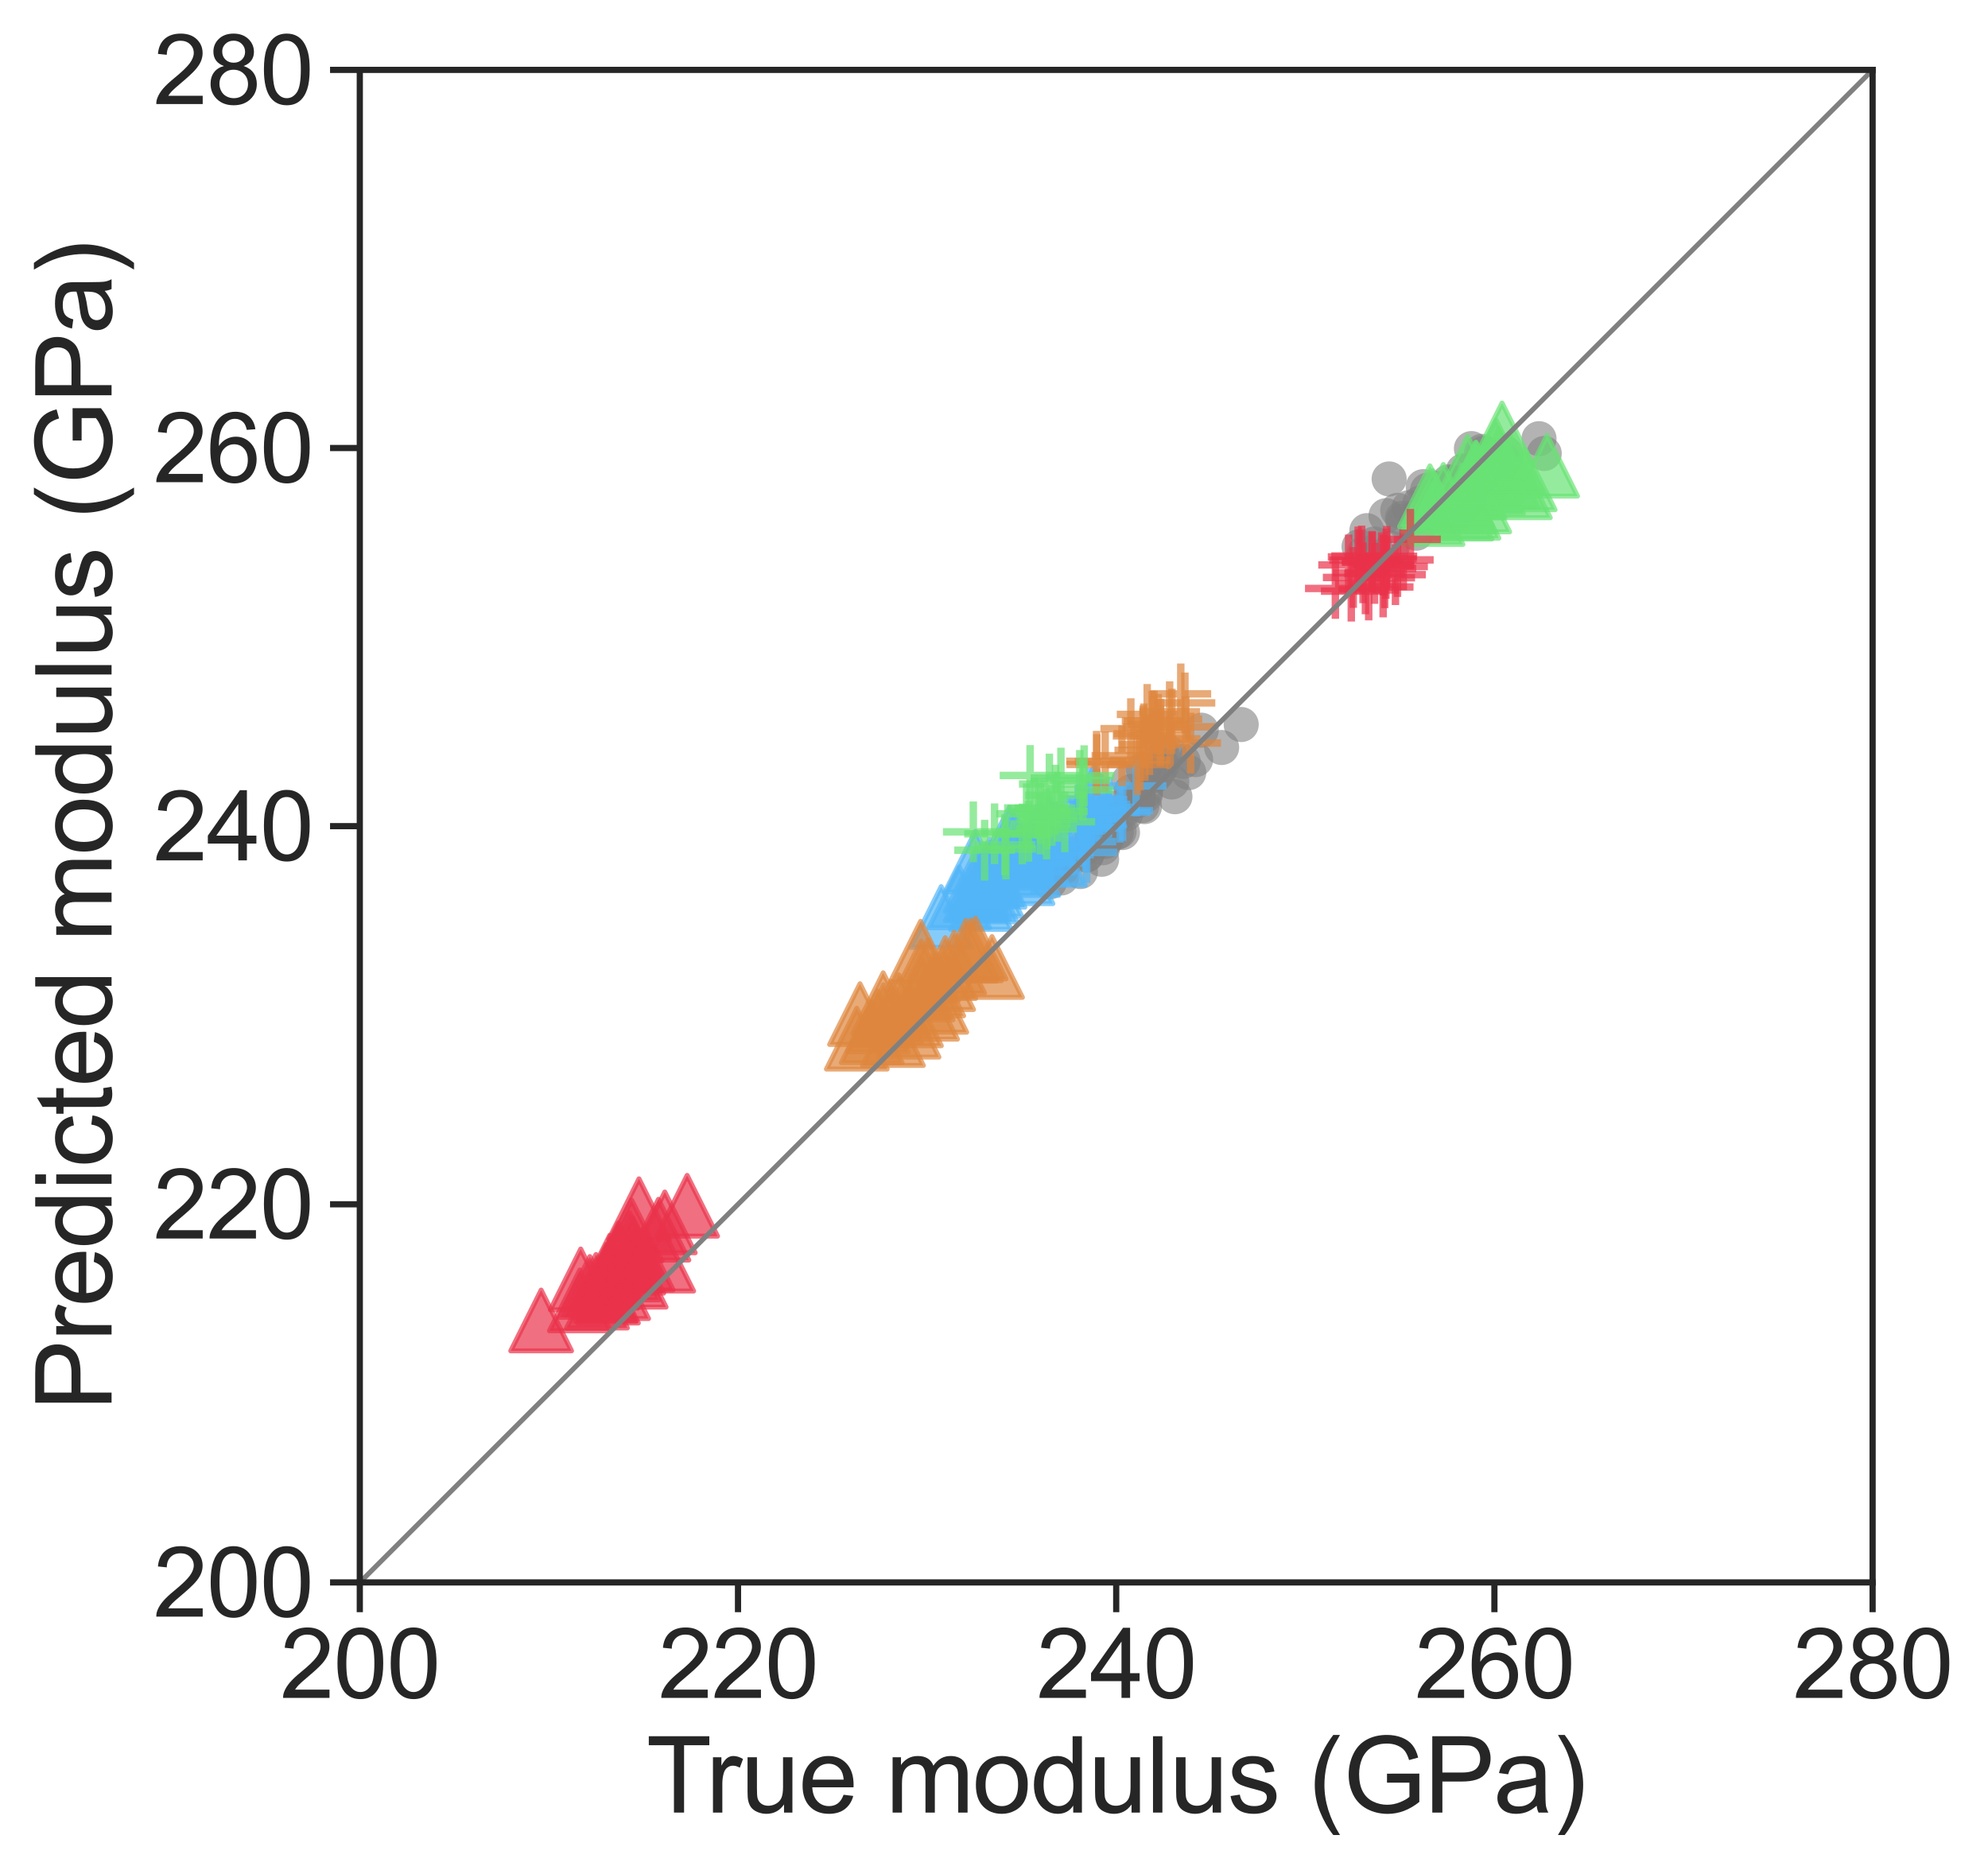 <?xml version="1.0" encoding="utf-8" standalone="no"?>
<!DOCTYPE svg PUBLIC "-//W3C//DTD SVG 1.1//EN"
  "http://www.w3.org/Graphics/SVG/1.1/DTD/svg11.dtd">
<svg xmlns:xlink="http://www.w3.org/1999/xlink" width="400.699pt" height="377.021pt" viewBox="0 0 400.699 377.021" xmlns="http://www.w3.org/2000/svg" version="1.1">
 <defs>
  <style type="text/css">*{stroke-linejoin: round; stroke-linecap: butt}</style>
 </defs>
 <g id="figure_1">
  <g id="patch_1">
   <path d="M 0 377.021 
L 400.699 377.021 
L 400.699 0 
L 0 0 
z
" style="fill: #ffffff"/>
  </g>
  <g id="axes_1">
   <g id="patch_2">
    <path d="M 72.522 319.009 
L 377.442 319.009 
L 377.442 14.089 
L 72.522 14.089 
z
" style="fill: #ffffff"/>
   </g>
   <g id="matplotlib.axis_1">
    <g id="xtick_1">
     <g id="line2d_1">
      <defs>
       <path id="m88d2a5032a" d="M 0 0 
L 0 6 
" style="stroke: #262626; stroke-width: 1.25"/>
      </defs>
      <g>
       <use xlink:href="#m88d2a5032a" x="72.522" y="319.009" style="fill: #262626; stroke: #262626; stroke-width: 1.25"/>
      </g>
     </g>
     <g id="text_1">
      <!-- 200 -->
      <g style="fill: #262626" transform="translate(56.464 342.288) scale(0.193 -0.193)">
       <defs>
        <path id="ArialMT-32" d="M 3222 541 
L 3222 0 
L 194 0 
Q 188 203 259 391 
Q 375 700 629 1000 
Q 884 1300 1366 1694 
Q 2113 2306 2375 2664 
Q 2638 3022 2638 3341 
Q 2638 3675 2398 3904 
Q 2159 4134 1775 4134 
Q 1369 4134 1125 3890 
Q 881 3647 878 3216 
L 300 3275 
Q 359 3922 746 4261 
Q 1134 4600 1788 4600 
Q 2447 4600 2831 4234 
Q 3216 3869 3216 3328 
Q 3216 3053 3103 2787 
Q 2991 2522 2730 2228 
Q 2469 1934 1863 1422 
Q 1356 997 1212 845 
Q 1069 694 975 541 
L 3222 541 
z
" transform="scale(0.016)"/>
        <path id="ArialMT-30" d="M 266 2259 
Q 266 3072 433 3567 
Q 600 4063 929 4331 
Q 1259 4600 1759 4600 
Q 2128 4600 2406 4451 
Q 2684 4303 2865 4023 
Q 3047 3744 3150 3342 
Q 3253 2941 3253 2259 
Q 3253 1453 3087 958 
Q 2922 463 2592 192 
Q 2263 -78 1759 -78 
Q 1097 -78 719 397 
Q 266 969 266 2259 
z
M 844 2259 
Q 844 1131 1108 757 
Q 1372 384 1759 384 
Q 2147 384 2411 759 
Q 2675 1134 2675 2259 
Q 2675 3391 2411 3762 
Q 2147 4134 1753 4134 
Q 1366 4134 1134 3806 
Q 844 3388 844 2259 
z
" transform="scale(0.016)"/>
       </defs>
       <use xlink:href="#ArialMT-32"/>
       <use xlink:href="#ArialMT-30" x="55.615"/>
       <use xlink:href="#ArialMT-30" x="111.23"/>
      </g>
     </g>
    </g>
    <g id="xtick_2">
     <g id="line2d_2">
      <g>
       <use xlink:href="#m88d2a5032a" x="148.752" y="319.009" style="fill: #262626; stroke: #262626; stroke-width: 1.25"/>
      </g>
     </g>
     <g id="text_2">
      <!-- 220 -->
      <g style="fill: #262626" transform="translate(132.694 342.288) scale(0.193 -0.193)">
       <use xlink:href="#ArialMT-32"/>
       <use xlink:href="#ArialMT-32" x="55.615"/>
       <use xlink:href="#ArialMT-30" x="111.23"/>
      </g>
     </g>
    </g>
    <g id="xtick_3">
     <g id="line2d_3">
      <g>
       <use xlink:href="#m88d2a5032a" x="224.982" y="319.009" style="fill: #262626; stroke: #262626; stroke-width: 1.25"/>
      </g>
     </g>
     <g id="text_3">
      <!-- 240 -->
      <g style="fill: #262626" transform="translate(208.924 342.288) scale(0.193 -0.193)">
       <defs>
        <path id="ArialMT-34" d="M 2069 0 
L 2069 1097 
L 81 1097 
L 81 1613 
L 2172 4581 
L 2631 4581 
L 2631 1613 
L 3250 1613 
L 3250 1097 
L 2631 1097 
L 2631 0 
L 2069 0 
z
M 2069 1613 
L 2069 3678 
L 634 1613 
L 2069 1613 
z
" transform="scale(0.016)"/>
       </defs>
       <use xlink:href="#ArialMT-32"/>
       <use xlink:href="#ArialMT-34" x="55.615"/>
       <use xlink:href="#ArialMT-30" x="111.23"/>
      </g>
     </g>
    </g>
    <g id="xtick_4">
     <g id="line2d_4">
      <g>
       <use xlink:href="#m88d2a5032a" x="301.212" y="319.009" style="fill: #262626; stroke: #262626; stroke-width: 1.25"/>
      </g>
     </g>
     <g id="text_4">
      <!-- 260 -->
      <g style="fill: #262626" transform="translate(285.154 342.288) scale(0.193 -0.193)">
       <defs>
        <path id="ArialMT-36" d="M 3184 3459 
L 2625 3416 
Q 2550 3747 2413 3897 
Q 2184 4138 1850 4138 
Q 1581 4138 1378 3988 
Q 1113 3794 959 3422 
Q 806 3050 800 2363 
Q 1003 2672 1297 2822 
Q 1591 2972 1913 2972 
Q 2475 2972 2870 2558 
Q 3266 2144 3266 1488 
Q 3266 1056 3080 686 
Q 2894 316 2569 119 
Q 2244 -78 1831 -78 
Q 1128 -78 684 439 
Q 241 956 241 2144 
Q 241 3472 731 4075 
Q 1159 4600 1884 4600 
Q 2425 4600 2770 4297 
Q 3116 3994 3184 3459 
z
M 888 1484 
Q 888 1194 1011 928 
Q 1134 663 1356 523 
Q 1578 384 1822 384 
Q 2178 384 2434 671 
Q 2691 959 2691 1453 
Q 2691 1928 2437 2201 
Q 2184 2475 1800 2475 
Q 1419 2475 1153 2201 
Q 888 1928 888 1484 
z
" transform="scale(0.016)"/>
       </defs>
       <use xlink:href="#ArialMT-32"/>
       <use xlink:href="#ArialMT-36" x="55.615"/>
       <use xlink:href="#ArialMT-30" x="111.23"/>
      </g>
     </g>
    </g>
    <g id="xtick_5">
     <g id="line2d_5">
      <g>
       <use xlink:href="#m88d2a5032a" x="377.442" y="319.009" style="fill: #262626; stroke: #262626; stroke-width: 1.25"/>
      </g>
     </g>
     <g id="text_5">
      <!-- 280 -->
      <g style="fill: #262626" transform="translate(361.384 342.288) scale(0.193 -0.193)">
       <defs>
        <path id="ArialMT-38" d="M 1131 2484 
Q 781 2613 612 2850 
Q 444 3088 444 3419 
Q 444 3919 803 4259 
Q 1163 4600 1759 4600 
Q 2359 4600 2725 4251 
Q 3091 3903 3091 3403 
Q 3091 3084 2923 2848 
Q 2756 2613 2416 2484 
Q 2838 2347 3058 2040 
Q 3278 1734 3278 1309 
Q 3278 722 2862 322 
Q 2447 -78 1769 -78 
Q 1091 -78 675 323 
Q 259 725 259 1325 
Q 259 1772 486 2073 
Q 713 2375 1131 2484 
z
M 1019 3438 
Q 1019 3113 1228 2906 
Q 1438 2700 1772 2700 
Q 2097 2700 2305 2904 
Q 2513 3109 2513 3406 
Q 2513 3716 2298 3927 
Q 2084 4138 1766 4138 
Q 1444 4138 1231 3931 
Q 1019 3725 1019 3438 
z
M 838 1322 
Q 838 1081 952 856 
Q 1066 631 1291 507 
Q 1516 384 1775 384 
Q 2178 384 2440 643 
Q 2703 903 2703 1303 
Q 2703 1709 2433 1975 
Q 2163 2241 1756 2241 
Q 1359 2241 1098 1978 
Q 838 1716 838 1322 
z
" transform="scale(0.016)"/>
       </defs>
       <use xlink:href="#ArialMT-32"/>
       <use xlink:href="#ArialMT-38" x="55.615"/>
       <use xlink:href="#ArialMT-30" x="111.23"/>
      </g>
     </g>
    </g>
    <g id="text_6">
     <!-- True modulus (GPa) -->
     <g style="fill: #262626" transform="translate(130.267 365.401) scale(0.21 -0.21)">
      <defs>
       <path id="ArialMT-54" d="M 1659 0 
L 1659 4041 
L 150 4041 
L 150 4581 
L 3781 4581 
L 3781 4041 
L 2266 4041 
L 2266 0 
L 1659 0 
z
" transform="scale(0.016)"/>
       <path id="ArialMT-72" d="M 416 0 
L 416 3319 
L 922 3319 
L 922 2816 
Q 1116 3169 1280 3281 
Q 1444 3394 1641 3394 
Q 1925 3394 2219 3213 
L 2025 2691 
Q 1819 2813 1613 2813 
Q 1428 2813 1281 2702 
Q 1134 2591 1072 2394 
Q 978 2094 978 1738 
L 978 0 
L 416 0 
z
" transform="scale(0.016)"/>
       <path id="ArialMT-75" d="M 2597 0 
L 2597 488 
Q 2209 -75 1544 -75 
Q 1250 -75 995 37 
Q 741 150 617 320 
Q 494 491 444 738 
Q 409 903 409 1263 
L 409 3319 
L 972 3319 
L 972 1478 
Q 972 1038 1006 884 
Q 1059 663 1231 536 
Q 1403 409 1656 409 
Q 1909 409 2131 539 
Q 2353 669 2445 892 
Q 2538 1116 2538 1541 
L 2538 3319 
L 3100 3319 
L 3100 0 
L 2597 0 
z
" transform="scale(0.016)"/>
       <path id="ArialMT-65" d="M 2694 1069 
L 3275 997 
Q 3138 488 2766 206 
Q 2394 -75 1816 -75 
Q 1088 -75 661 373 
Q 234 822 234 1631 
Q 234 2469 665 2931 
Q 1097 3394 1784 3394 
Q 2450 3394 2872 2941 
Q 3294 2488 3294 1666 
Q 3294 1616 3291 1516 
L 816 1516 
Q 847 969 1125 678 
Q 1403 388 1819 388 
Q 2128 388 2347 550 
Q 2566 713 2694 1069 
z
M 847 1978 
L 2700 1978 
Q 2663 2397 2488 2606 
Q 2219 2931 1791 2931 
Q 1403 2931 1139 2672 
Q 875 2413 847 1978 
z
" transform="scale(0.016)"/>
       <path id="ArialMT-20" transform="scale(0.016)"/>
       <path id="ArialMT-6d" d="M 422 0 
L 422 3319 
L 925 3319 
L 925 2853 
Q 1081 3097 1340 3245 
Q 1600 3394 1931 3394 
Q 2300 3394 2536 3241 
Q 2772 3088 2869 2813 
Q 3263 3394 3894 3394 
Q 4388 3394 4653 3120 
Q 4919 2847 4919 2278 
L 4919 0 
L 4359 0 
L 4359 2091 
Q 4359 2428 4304 2576 
Q 4250 2725 4106 2815 
Q 3963 2906 3769 2906 
Q 3419 2906 3187 2673 
Q 2956 2441 2956 1928 
L 2956 0 
L 2394 0 
L 2394 2156 
Q 2394 2531 2256 2718 
Q 2119 2906 1806 2906 
Q 1569 2906 1367 2781 
Q 1166 2656 1075 2415 
Q 984 2175 984 1722 
L 984 0 
L 422 0 
z
" transform="scale(0.016)"/>
       <path id="ArialMT-6f" d="M 213 1659 
Q 213 2581 725 3025 
Q 1153 3394 1769 3394 
Q 2453 3394 2887 2945 
Q 3322 2497 3322 1706 
Q 3322 1066 3130 698 
Q 2938 331 2570 128 
Q 2203 -75 1769 -75 
Q 1072 -75 642 372 
Q 213 819 213 1659 
z
M 791 1659 
Q 791 1022 1069 705 
Q 1347 388 1769 388 
Q 2188 388 2466 706 
Q 2744 1025 2744 1678 
Q 2744 2294 2464 2611 
Q 2184 2928 1769 2928 
Q 1347 2928 1069 2612 
Q 791 2297 791 1659 
z
" transform="scale(0.016)"/>
       <path id="ArialMT-64" d="M 2575 0 
L 2575 419 
Q 2259 -75 1647 -75 
Q 1250 -75 917 144 
Q 584 363 401 755 
Q 219 1147 219 1656 
Q 219 2153 384 2558 
Q 550 2963 881 3178 
Q 1213 3394 1622 3394 
Q 1922 3394 2156 3267 
Q 2391 3141 2538 2938 
L 2538 4581 
L 3097 4581 
L 3097 0 
L 2575 0 
z
M 797 1656 
Q 797 1019 1065 703 
Q 1334 388 1700 388 
Q 2069 388 2326 689 
Q 2584 991 2584 1609 
Q 2584 2291 2321 2609 
Q 2059 2928 1675 2928 
Q 1300 2928 1048 2622 
Q 797 2316 797 1656 
z
" transform="scale(0.016)"/>
       <path id="ArialMT-6c" d="M 409 0 
L 409 4581 
L 972 4581 
L 972 0 
L 409 0 
z
" transform="scale(0.016)"/>
       <path id="ArialMT-73" d="M 197 991 
L 753 1078 
Q 800 744 1014 566 
Q 1228 388 1613 388 
Q 2000 388 2187 545 
Q 2375 703 2375 916 
Q 2375 1106 2209 1216 
Q 2094 1291 1634 1406 
Q 1016 1563 777 1677 
Q 538 1791 414 1992 
Q 291 2194 291 2438 
Q 291 2659 392 2848 
Q 494 3038 669 3163 
Q 800 3259 1026 3326 
Q 1253 3394 1513 3394 
Q 1903 3394 2198 3281 
Q 2494 3169 2634 2976 
Q 2775 2784 2828 2463 
L 2278 2388 
Q 2241 2644 2061 2787 
Q 1881 2931 1553 2931 
Q 1166 2931 1000 2803 
Q 834 2675 834 2503 
Q 834 2394 903 2306 
Q 972 2216 1119 2156 
Q 1203 2125 1616 2013 
Q 2213 1853 2448 1751 
Q 2684 1650 2818 1456 
Q 2953 1263 2953 975 
Q 2953 694 2789 445 
Q 2625 197 2315 61 
Q 2006 -75 1616 -75 
Q 969 -75 630 194 
Q 291 463 197 991 
z
" transform="scale(0.016)"/>
       <path id="ArialMT-28" d="M 1497 -1347 
Q 1031 -759 709 28 
Q 388 816 388 1659 
Q 388 2403 628 3084 
Q 909 3875 1497 4659 
L 1900 4659 
Q 1522 4009 1400 3731 
Q 1209 3300 1100 2831 
Q 966 2247 966 1656 
Q 966 153 1900 -1347 
L 1497 -1347 
z
" transform="scale(0.016)"/>
       <path id="ArialMT-47" d="M 2638 1797 
L 2638 2334 
L 4578 2338 
L 4578 638 
Q 4131 281 3656 101 
Q 3181 -78 2681 -78 
Q 2006 -78 1454 211 
Q 903 500 622 1047 
Q 341 1594 341 2269 
Q 341 2938 620 3517 
Q 900 4097 1425 4378 
Q 1950 4659 2634 4659 
Q 3131 4659 3532 4498 
Q 3934 4338 4162 4050 
Q 4391 3763 4509 3300 
L 3963 3150 
Q 3859 3500 3706 3700 
Q 3553 3900 3268 4020 
Q 2984 4141 2638 4141 
Q 2222 4141 1919 4014 
Q 1616 3888 1430 3681 
Q 1244 3475 1141 3228 
Q 966 2803 966 2306 
Q 966 1694 1177 1281 
Q 1388 869 1791 669 
Q 2194 469 2647 469 
Q 3041 469 3416 620 
Q 3791 772 3984 944 
L 3984 1797 
L 2638 1797 
z
" transform="scale(0.016)"/>
       <path id="ArialMT-50" d="M 494 0 
L 494 4581 
L 2222 4581 
Q 2678 4581 2919 4538 
Q 3256 4481 3484 4323 
Q 3713 4166 3852 3881 
Q 3991 3597 3991 3256 
Q 3991 2672 3619 2267 
Q 3247 1863 2275 1863 
L 1100 1863 
L 1100 0 
L 494 0 
z
M 1100 2403 
L 2284 2403 
Q 2872 2403 3119 2622 
Q 3366 2841 3366 3238 
Q 3366 3525 3220 3729 
Q 3075 3934 2838 4000 
Q 2684 4041 2272 4041 
L 1100 4041 
L 1100 2403 
z
" transform="scale(0.016)"/>
       <path id="ArialMT-61" d="M 2588 409 
Q 2275 144 1986 34 
Q 1697 -75 1366 -75 
Q 819 -75 525 192 
Q 231 459 231 875 
Q 231 1119 342 1320 
Q 453 1522 633 1644 
Q 813 1766 1038 1828 
Q 1203 1872 1538 1913 
Q 2219 1994 2541 2106 
Q 2544 2222 2544 2253 
Q 2544 2597 2384 2738 
Q 2169 2928 1744 2928 
Q 1347 2928 1158 2789 
Q 969 2650 878 2297 
L 328 2372 
Q 403 2725 575 2942 
Q 747 3159 1072 3276 
Q 1397 3394 1825 3394 
Q 2250 3394 2515 3294 
Q 2781 3194 2906 3042 
Q 3031 2891 3081 2659 
Q 3109 2516 3109 2141 
L 3109 1391 
Q 3109 606 3145 398 
Q 3181 191 3288 0 
L 2700 0 
Q 2613 175 2588 409 
z
M 2541 1666 
Q 2234 1541 1622 1453 
Q 1275 1403 1131 1340 
Q 988 1278 909 1158 
Q 831 1038 831 891 
Q 831 666 1001 516 
Q 1172 366 1500 366 
Q 1825 366 2078 508 
Q 2331 650 2450 897 
Q 2541 1088 2541 1459 
L 2541 1666 
z
" transform="scale(0.016)"/>
       <path id="ArialMT-29" d="M 791 -1347 
L 388 -1347 
Q 1322 153 1322 1656 
Q 1322 2244 1188 2822 
Q 1081 3291 891 3722 
Q 769 4003 388 4659 
L 791 4659 
Q 1378 3875 1659 3084 
Q 1900 2403 1900 1659 
Q 1900 816 1576 28 
Q 1253 -759 791 -1347 
z
" transform="scale(0.016)"/>
      </defs>
      <use xlink:href="#ArialMT-54"/>
      <use xlink:href="#ArialMT-72" x="57.334"/>
      <use xlink:href="#ArialMT-75" x="90.635"/>
      <use xlink:href="#ArialMT-65" x="146.25"/>
      <use xlink:href="#ArialMT-20" x="201.865"/>
      <use xlink:href="#ArialMT-6d" x="229.648"/>
      <use xlink:href="#ArialMT-6f" x="312.949"/>
      <use xlink:href="#ArialMT-64" x="368.564"/>
      <use xlink:href="#ArialMT-75" x="424.18"/>
      <use xlink:href="#ArialMT-6c" x="479.795"/>
      <use xlink:href="#ArialMT-75" x="502.012"/>
      <use xlink:href="#ArialMT-73" x="557.627"/>
      <use xlink:href="#ArialMT-20" x="607.627"/>
      <use xlink:href="#ArialMT-28" x="635.41"/>
      <use xlink:href="#ArialMT-47" x="668.711"/>
      <use xlink:href="#ArialMT-50" x="746.494"/>
      <use xlink:href="#ArialMT-61" x="813.193"/>
      <use xlink:href="#ArialMT-29" x="868.809"/>
     </g>
    </g>
   </g>
   <g id="matplotlib.axis_2">
    <g id="ytick_1">
     <g id="line2d_6">
      <defs>
       <path id="me0a55472d9" d="M 0 0 
L -6 0 
" style="stroke: #262626; stroke-width: 1.25"/>
      </defs>
      <g>
       <use xlink:href="#me0a55472d9" x="72.522" y="319.009" style="fill: #262626; stroke: #262626; stroke-width: 1.25"/>
      </g>
     </g>
     <g id="text_7">
      <!-- 200 -->
      <g style="fill: #262626" transform="translate(30.907 325.899) scale(0.193 -0.193)">
       <use xlink:href="#ArialMT-32"/>
       <use xlink:href="#ArialMT-30" x="55.615"/>
       <use xlink:href="#ArialMT-30" x="111.23"/>
      </g>
     </g>
    </g>
    <g id="ytick_2">
     <g id="line2d_7">
      <g>
       <use xlink:href="#me0a55472d9" x="72.522" y="242.779" style="fill: #262626; stroke: #262626; stroke-width: 1.25"/>
      </g>
     </g>
     <g id="text_8">
      <!-- 220 -->
      <g style="fill: #262626" transform="translate(30.907 249.669) scale(0.193 -0.193)">
       <use xlink:href="#ArialMT-32"/>
       <use xlink:href="#ArialMT-32" x="55.615"/>
       <use xlink:href="#ArialMT-30" x="111.23"/>
      </g>
     </g>
    </g>
    <g id="ytick_3">
     <g id="line2d_8">
      <g>
       <use xlink:href="#me0a55472d9" x="72.522" y="166.549" style="fill: #262626; stroke: #262626; stroke-width: 1.25"/>
      </g>
     </g>
     <g id="text_9">
      <!-- 240 -->
      <g style="fill: #262626" transform="translate(30.907 173.439) scale(0.193 -0.193)">
       <use xlink:href="#ArialMT-32"/>
       <use xlink:href="#ArialMT-34" x="55.615"/>
       <use xlink:href="#ArialMT-30" x="111.23"/>
      </g>
     </g>
    </g>
    <g id="ytick_4">
     <g id="line2d_9">
      <g>
       <use xlink:href="#me0a55472d9" x="72.522" y="90.319" style="fill: #262626; stroke: #262626; stroke-width: 1.25"/>
      </g>
     </g>
     <g id="text_10">
      <!-- 260 -->
      <g style="fill: #262626" transform="translate(30.907 97.209) scale(0.193 -0.193)">
       <use xlink:href="#ArialMT-32"/>
       <use xlink:href="#ArialMT-36" x="55.615"/>
       <use xlink:href="#ArialMT-30" x="111.23"/>
      </g>
     </g>
    </g>
    <g id="ytick_5">
     <g id="line2d_10">
      <g>
       <use xlink:href="#me0a55472d9" x="72.522" y="14.089" style="fill: #262626; stroke: #262626; stroke-width: 1.25"/>
      </g>
     </g>
     <g id="text_11">
      <!-- 280 -->
      <g style="fill: #262626" transform="translate(30.907 20.979) scale(0.193 -0.193)">
       <use xlink:href="#ArialMT-32"/>
       <use xlink:href="#ArialMT-38" x="55.615"/>
       <use xlink:href="#ArialMT-30" x="111.23"/>
      </g>
     </g>
    </g>
    <g id="text_12">
     <!-- Predicted modulus (GPa) -->
     <g style="fill: #262626" transform="translate(22.487 284.427) rotate(-90) scale(0.21 -0.21)">
      <defs>
       <path id="ArialMT-69" d="M 425 3934 
L 425 4581 
L 988 4581 
L 988 3934 
L 425 3934 
z
M 425 0 
L 425 3319 
L 988 3319 
L 988 0 
L 425 0 
z
" transform="scale(0.016)"/>
       <path id="ArialMT-63" d="M 2588 1216 
L 3141 1144 
Q 3050 572 2676 248 
Q 2303 -75 1759 -75 
Q 1078 -75 664 370 
Q 250 816 250 1647 
Q 250 2184 428 2587 
Q 606 2991 970 3192 
Q 1334 3394 1763 3394 
Q 2303 3394 2647 3120 
Q 2991 2847 3088 2344 
L 2541 2259 
Q 2463 2594 2264 2762 
Q 2066 2931 1784 2931 
Q 1359 2931 1093 2626 
Q 828 2322 828 1663 
Q 828 994 1084 691 
Q 1341 388 1753 388 
Q 2084 388 2306 591 
Q 2528 794 2588 1216 
z
" transform="scale(0.016)"/>
       <path id="ArialMT-74" d="M 1650 503 
L 1731 6 
Q 1494 -44 1306 -44 
Q 1000 -44 831 53 
Q 663 150 594 308 
Q 525 466 525 972 
L 525 2881 
L 113 2881 
L 113 3319 
L 525 3319 
L 525 4141 
L 1084 4478 
L 1084 3319 
L 1650 3319 
L 1650 2881 
L 1084 2881 
L 1084 941 
Q 1084 700 1114 631 
Q 1144 563 1211 522 
Q 1278 481 1403 481 
Q 1497 481 1650 503 
z
" transform="scale(0.016)"/>
      </defs>
      <use xlink:href="#ArialMT-50"/>
      <use xlink:href="#ArialMT-72" x="66.699"/>
      <use xlink:href="#ArialMT-65" x="100"/>
      <use xlink:href="#ArialMT-64" x="155.615"/>
      <use xlink:href="#ArialMT-69" x="211.23"/>
      <use xlink:href="#ArialMT-63" x="233.447"/>
      <use xlink:href="#ArialMT-74" x="283.447"/>
      <use xlink:href="#ArialMT-65" x="311.23"/>
      <use xlink:href="#ArialMT-64" x="366.846"/>
      <use xlink:href="#ArialMT-20" x="422.461"/>
      <use xlink:href="#ArialMT-6d" x="450.244"/>
      <use xlink:href="#ArialMT-6f" x="533.545"/>
      <use xlink:href="#ArialMT-64" x="589.16"/>
      <use xlink:href="#ArialMT-75" x="644.775"/>
      <use xlink:href="#ArialMT-6c" x="700.391"/>
      <use xlink:href="#ArialMT-75" x="722.607"/>
      <use xlink:href="#ArialMT-73" x="778.223"/>
      <use xlink:href="#ArialMT-20" x="828.223"/>
      <use xlink:href="#ArialMT-28" x="856.006"/>
      <use xlink:href="#ArialMT-47" x="889.307"/>
      <use xlink:href="#ArialMT-50" x="967.09"/>
      <use xlink:href="#ArialMT-61" x="1033.789"/>
      <use xlink:href="#ArialMT-29" x="1089.404"/>
     </g>
    </g>
   </g>
   <g id="PathCollection_1">
    <defs>
     <path id="C0_0_69c06c3b79" d="M 0 3.536 
C 0.938 3.536 1.837 3.163 2.5 2.5 
C 3.163 1.837 3.536 0.938 3.536 -0 
C 3.536 -0.938 3.163 -1.837 2.5 -2.5 
C 1.837 -3.163 0.938 -3.536 0 -3.536 
C -0.938 -3.536 -1.837 -3.163 -2.5 -2.5 
C -3.163 -1.837 -3.536 -0.938 -3.536 0 
C -3.536 0.938 -3.163 1.837 -2.5 2.5 
C -1.837 3.163 -0.938 3.536 0 3.536 
z
"/>
    </defs>
    <g clip-path="url(#p3883be9c28)">
     <use xlink:href="#C0_0_69c06c3b79" x="291.994" y="97.138" style="fill: #808080; fill-opacity: 0.6"/>
    </g>
    <g clip-path="url(#p3883be9c28)">
     <use xlink:href="#C0_0_69c06c3b79" x="227.987" y="159.549" style="fill: #808080; fill-opacity: 0.6"/>
    </g>
    <g clip-path="url(#p3883be9c28)">
     <use xlink:href="#C0_0_69c06c3b79" x="273.929" y="110.211" style="fill: #808080; fill-opacity: 0.6"/>
    </g>
    <g clip-path="url(#p3883be9c28)">
     <use xlink:href="#C0_0_69c06c3b79" x="290.515" y="102.457" style="fill: #808080; fill-opacity: 0.6"/>
    </g>
    <g clip-path="url(#p3883be9c28)">
     <use xlink:href="#C0_0_69c06c3b79" x="280.553" y="110.557" style="fill: #808080; fill-opacity: 0.6"/>
    </g>
    <g clip-path="url(#p3883be9c28)">
     <use xlink:href="#C0_0_69c06c3b79" x="311.256" y="91.422" style="fill: #808080; fill-opacity: 0.6"/>
    </g>
    <g clip-path="url(#p3883be9c28)">
     <use xlink:href="#C0_0_69c06c3b79" x="230.436" y="155.068" style="fill: #808080; fill-opacity: 0.6"/>
    </g>
    <g clip-path="url(#p3883be9c28)">
     <use xlink:href="#C0_0_69c06c3b79" x="219.092" y="172.229" style="fill: #808080; fill-opacity: 0.6"/>
    </g>
    <g clip-path="url(#p3883be9c28)">
     <use xlink:href="#C0_0_69c06c3b79" x="303.523" y="91.441" style="fill: #808080; fill-opacity: 0.6"/>
    </g>
    <g clip-path="url(#p3883be9c28)">
     <use xlink:href="#C0_0_69c06c3b79" x="246.229" y="150.69" style="fill: #808080; fill-opacity: 0.6"/>
    </g>
    <g clip-path="url(#p3883be9c28)">
     <use xlink:href="#C0_0_69c06c3b79" x="287.731" y="98.831" style="fill: #808080; fill-opacity: 0.6"/>
    </g>
    <g clip-path="url(#p3883be9c28)">
     <use xlink:href="#C0_0_69c06c3b79" x="279.992" y="96.552" style="fill: #808080; fill-opacity: 0.6"/>
    </g>
    <g clip-path="url(#p3883be9c28)">
     <use xlink:href="#C0_0_69c06c3b79" x="289.479" y="98.46" style="fill: #808080; fill-opacity: 0.6"/>
    </g>
    <g clip-path="url(#p3883be9c28)">
     <use xlink:href="#C0_0_69c06c3b79" x="289.862" y="103.879" style="fill: #808080; fill-opacity: 0.6"/>
    </g>
    <g clip-path="url(#p3883be9c28)">
     <use xlink:href="#C0_0_69c06c3b79" x="230.838" y="160.332" style="fill: #808080; fill-opacity: 0.6"/>
    </g>
    <g clip-path="url(#p3883be9c28)">
     <use xlink:href="#C0_0_69c06c3b79" x="225.565" y="167.587" style="fill: #808080; fill-opacity: 0.6"/>
    </g>
    <g clip-path="url(#p3883be9c28)">
     <use xlink:href="#C0_0_69c06c3b79" x="236.818" y="160.611" style="fill: #808080; fill-opacity: 0.6"/>
    </g>
    <g clip-path="url(#p3883be9c28)">
     <use xlink:href="#C0_0_69c06c3b79" x="231.788" y="156.518" style="fill: #808080; fill-opacity: 0.6"/>
    </g>
    <g clip-path="url(#p3883be9c28)">
     <use xlink:href="#C0_0_69c06c3b79" x="229.389" y="160.856" style="fill: #808080; fill-opacity: 0.6"/>
    </g>
    <g clip-path="url(#p3883be9c28)">
     <use xlink:href="#C0_0_69c06c3b79" x="234.122" y="151.571" style="fill: #808080; fill-opacity: 0.6"/>
    </g>
    <g clip-path="url(#p3883be9c28)">
     <use xlink:href="#C0_0_69c06c3b79" x="230.195" y="162.397" style="fill: #808080; fill-opacity: 0.6"/>
    </g>
    <g clip-path="url(#p3883be9c28)">
     <use xlink:href="#C0_0_69c06c3b79" x="303.181" y="92.94" style="fill: #808080; fill-opacity: 0.6"/>
    </g>
    <g clip-path="url(#p3883be9c28)">
     <use xlink:href="#C0_0_69c06c3b79" x="295.367" y="98.952" style="fill: #808080; fill-opacity: 0.6"/>
    </g>
    <g clip-path="url(#p3883be9c28)">
     <use xlink:href="#C0_0_69c06c3b79" x="226.87" y="164.106" style="fill: #808080; fill-opacity: 0.6"/>
    </g>
    <g clip-path="url(#p3883be9c28)">
     <use xlink:href="#C0_0_69c06c3b79" x="223.598" y="167.344" style="fill: #808080; fill-opacity: 0.6"/>
    </g>
    <g clip-path="url(#p3883be9c28)">
     <use xlink:href="#C0_0_69c06c3b79" x="288.932" y="100.047" style="fill: #808080; fill-opacity: 0.6"/>
    </g>
    <g clip-path="url(#p3883be9c28)">
     <use xlink:href="#C0_0_69c06c3b79" x="274.978" y="111.523" style="fill: #808080; fill-opacity: 0.6"/>
    </g>
    <g clip-path="url(#p3883be9c28)">
     <use xlink:href="#C0_0_69c06c3b79" x="240.984" y="153.129" style="fill: #808080; fill-opacity: 0.6"/>
    </g>
    <g clip-path="url(#p3883be9c28)">
     <use xlink:href="#C0_0_69c06c3b79" x="277.433" y="113.07" style="fill: #808080; fill-opacity: 0.6"/>
    </g>
    <g clip-path="url(#p3883be9c28)">
     <use xlink:href="#C0_0_69c06c3b79" x="214.087" y="175.031" style="fill: #808080; fill-opacity: 0.6"/>
    </g>
    <g clip-path="url(#p3883be9c28)">
     <use xlink:href="#C0_0_69c06c3b79" x="250.175" y="146.057" style="fill: #808080; fill-opacity: 0.6"/>
    </g>
    <g clip-path="url(#p3883be9c28)">
     <use xlink:href="#C0_0_69c06c3b79" x="223.099" y="168.377" style="fill: #808080; fill-opacity: 0.6"/>
    </g>
    <g clip-path="url(#p3883be9c28)">
     <use xlink:href="#C0_0_69c06c3b79" x="281.725" y="102.882" style="fill: #808080; fill-opacity: 0.6"/>
    </g>
    <g clip-path="url(#p3883be9c28)">
     <use xlink:href="#C0_0_69c06c3b79" x="236.185" y="157.639" style="fill: #808080; fill-opacity: 0.6"/>
    </g>
    <g clip-path="url(#p3883be9c28)">
     <use xlink:href="#C0_0_69c06c3b79" x="219.99" y="169.706" style="fill: #808080; fill-opacity: 0.6"/>
    </g>
    <g clip-path="url(#p3883be9c28)">
     <use xlink:href="#C0_0_69c06c3b79" x="299.067" y="91.38" style="fill: #808080; fill-opacity: 0.6"/>
    </g>
    <g clip-path="url(#p3883be9c28)">
     <use xlink:href="#C0_0_69c06c3b79" x="290.593" y="100.796" style="fill: #808080; fill-opacity: 0.6"/>
    </g>
    <g clip-path="url(#p3883be9c28)">
     <use xlink:href="#C0_0_69c06c3b79" x="223.248" y="168.749" style="fill: #808080; fill-opacity: 0.6"/>
    </g>
    <g clip-path="url(#p3883be9c28)">
     <use xlink:href="#C0_0_69c06c3b79" x="234.257" y="154.268" style="fill: #808080; fill-opacity: 0.6"/>
    </g>
    <g clip-path="url(#p3883be9c28)">
     <use xlink:href="#C0_0_69c06c3b79" x="217.772" y="175.703" style="fill: #808080; fill-opacity: 0.6"/>
    </g>
    <g clip-path="url(#p3883be9c28)">
     <use xlink:href="#C0_0_69c06c3b79" x="289.622" y="103.927" style="fill: #808080; fill-opacity: 0.6"/>
    </g>
    <g clip-path="url(#p3883be9c28)">
     <use xlink:href="#C0_0_69c06c3b79" x="226.249" y="167.839" style="fill: #808080; fill-opacity: 0.6"/>
    </g>
    <g clip-path="url(#p3883be9c28)">
     <use xlink:href="#C0_0_69c06c3b79" x="223.158" y="164.499" style="fill: #808080; fill-opacity: 0.6"/>
    </g>
    <g clip-path="url(#p3883be9c28)">
     <use xlink:href="#C0_0_69c06c3b79" x="218.944" y="172.398" style="fill: #808080; fill-opacity: 0.6"/>
    </g>
    <g clip-path="url(#p3883be9c28)">
     <use xlink:href="#C0_0_69c06c3b79" x="292.903" y="104.139" style="fill: #808080; fill-opacity: 0.6"/>
    </g>
    <g clip-path="url(#p3883be9c28)">
     <use xlink:href="#C0_0_69c06c3b79" x="242.124" y="147.201" style="fill: #808080; fill-opacity: 0.6"/>
    </g>
    <g clip-path="url(#p3883be9c28)">
     <use xlink:href="#C0_0_69c06c3b79" x="221.187" y="169.722" style="fill: #808080; fill-opacity: 0.6"/>
    </g>
    <g clip-path="url(#p3883be9c28)">
     <use xlink:href="#C0_0_69c06c3b79" x="214.223" y="174.737" style="fill: #808080; fill-opacity: 0.6"/>
    </g>
    <g clip-path="url(#p3883be9c28)">
     <use xlink:href="#C0_0_69c06c3b79" x="285.659" y="104.06" style="fill: #808080; fill-opacity: 0.6"/>
    </g>
    <g clip-path="url(#p3883be9c28)">
     <use xlink:href="#C0_0_69c06c3b79" x="226.348" y="163.536" style="fill: #808080; fill-opacity: 0.6"/>
    </g>
    <g clip-path="url(#p3883be9c28)">
     <use xlink:href="#C0_0_69c06c3b79" x="290.033" y="101.788" style="fill: #808080; fill-opacity: 0.6"/>
    </g>
    <g clip-path="url(#p3883be9c28)">
     <use xlink:href="#C0_0_69c06c3b79" x="224.998" y="167.862" style="fill: #808080; fill-opacity: 0.6"/>
    </g>
    <g clip-path="url(#p3883be9c28)">
     <use xlink:href="#C0_0_69c06c3b79" x="227.524" y="157.468" style="fill: #808080; fill-opacity: 0.6"/>
    </g>
    <g clip-path="url(#p3883be9c28)">
     <use xlink:href="#C0_0_69c06c3b79" x="213.902" y="176.998" style="fill: #808080; fill-opacity: 0.6"/>
    </g>
    <g clip-path="url(#p3883be9c28)">
     <use xlink:href="#C0_0_69c06c3b79" x="293.205" y="102.395" style="fill: #808080; fill-opacity: 0.6"/>
    </g>
    <g clip-path="url(#p3883be9c28)">
     <use xlink:href="#C0_0_69c06c3b79" x="235.588" y="151.723" style="fill: #808080; fill-opacity: 0.6"/>
    </g>
    <g clip-path="url(#p3883be9c28)">
     <use xlink:href="#C0_0_69c06c3b79" x="288.769" y="102.33" style="fill: #808080; fill-opacity: 0.6"/>
    </g>
    <g clip-path="url(#p3883be9c28)">
     <use xlink:href="#C0_0_69c06c3b79" x="229.318" y="161.392" style="fill: #808080; fill-opacity: 0.6"/>
    </g>
    <g clip-path="url(#p3883be9c28)">
     <use xlink:href="#C0_0_69c06c3b79" x="296.308" y="97.943" style="fill: #808080; fill-opacity: 0.6"/>
    </g>
    <g clip-path="url(#p3883be9c28)">
     <use xlink:href="#C0_0_69c06c3b79" x="230.879" y="159.551" style="fill: #808080; fill-opacity: 0.6"/>
    </g>
    <g clip-path="url(#p3883be9c28)">
     <use xlink:href="#C0_0_69c06c3b79" x="302.095" y="92.456" style="fill: #808080; fill-opacity: 0.6"/>
    </g>
    <g clip-path="url(#p3883be9c28)">
     <use xlink:href="#C0_0_69c06c3b79" x="282.869" y="105.071" style="fill: #808080; fill-opacity: 0.6"/>
    </g>
    <g clip-path="url(#p3883be9c28)">
     <use xlink:href="#C0_0_69c06c3b79" x="286.858" y="98.104" style="fill: #808080; fill-opacity: 0.6"/>
    </g>
    <g clip-path="url(#p3883be9c28)">
     <use xlink:href="#C0_0_69c06c3b79" x="277.002" y="109.678" style="fill: #808080; fill-opacity: 0.6"/>
    </g>
    <g clip-path="url(#p3883be9c28)">
     <use xlink:href="#C0_0_69c06c3b79" x="296.575" y="90.43" style="fill: #808080; fill-opacity: 0.6"/>
    </g>
    <g clip-path="url(#p3883be9c28)">
     <use xlink:href="#C0_0_69c06c3b79" x="218.268" y="171.152" style="fill: #808080; fill-opacity: 0.6"/>
    </g>
    <g clip-path="url(#p3883be9c28)">
     <use xlink:href="#C0_0_69c06c3b79" x="296.846" y="96.012" style="fill: #808080; fill-opacity: 0.6"/>
    </g>
    <g clip-path="url(#p3883be9c28)">
     <use xlink:href="#C0_0_69c06c3b79" x="222.038" y="173.228" style="fill: #808080; fill-opacity: 0.6"/>
    </g>
    <g clip-path="url(#p3883be9c28)">
     <use xlink:href="#C0_0_69c06c3b79" x="279.373" y="103.954" style="fill: #808080; fill-opacity: 0.6"/>
    </g>
    <g clip-path="url(#p3883be9c28)">
     <use xlink:href="#C0_0_69c06c3b79" x="222.529" y="168.752" style="fill: #808080; fill-opacity: 0.6"/>
    </g>
    <g clip-path="url(#p3883be9c28)">
     <use xlink:href="#C0_0_69c06c3b79" x="211.528" y="177.796" style="fill: #808080; fill-opacity: 0.6"/>
    </g>
    <g clip-path="url(#p3883be9c28)">
     <use xlink:href="#C0_0_69c06c3b79" x="295.805" y="97.627" style="fill: #808080; fill-opacity: 0.6"/>
    </g>
    <g clip-path="url(#p3883be9c28)">
     <use xlink:href="#C0_0_69c06c3b79" x="298.767" y="96.004" style="fill: #808080; fill-opacity: 0.6"/>
    </g>
    <g clip-path="url(#p3883be9c28)">
     <use xlink:href="#C0_0_69c06c3b79" x="230.676" y="162.608" style="fill: #808080; fill-opacity: 0.6"/>
    </g>
    <g clip-path="url(#p3883be9c28)">
     <use xlink:href="#C0_0_69c06c3b79" x="233.607" y="155.439" style="fill: #808080; fill-opacity: 0.6"/>
    </g>
    <g clip-path="url(#p3883be9c28)">
     <use xlink:href="#C0_0_69c06c3b79" x="222.58" y="166.794" style="fill: #808080; fill-opacity: 0.6"/>
    </g>
    <g clip-path="url(#p3883be9c28)">
     <use xlink:href="#C0_0_69c06c3b79" x="222.643" y="169.667" style="fill: #808080; fill-opacity: 0.6"/>
    </g>
    <g clip-path="url(#p3883be9c28)">
     <use xlink:href="#C0_0_69c06c3b79" x="296.127" y="100.566" style="fill: #808080; fill-opacity: 0.6"/>
    </g>
    <g clip-path="url(#p3883be9c28)">
     <use xlink:href="#C0_0_69c06c3b79" x="292.439" y="97.792" style="fill: #808080; fill-opacity: 0.6"/>
    </g>
    <g clip-path="url(#p3883be9c28)">
     <use xlink:href="#C0_0_69c06c3b79" x="222.233" y="170.909" style="fill: #808080; fill-opacity: 0.6"/>
    </g>
    <g clip-path="url(#p3883be9c28)">
     <use xlink:href="#C0_0_69c06c3b79" x="239.603" y="155.751" style="fill: #808080; fill-opacity: 0.6"/>
    </g>
    <g clip-path="url(#p3883be9c28)">
     <use xlink:href="#C0_0_69c06c3b79" x="220.809" y="168.6" style="fill: #808080; fill-opacity: 0.6"/>
    </g>
    <g clip-path="url(#p3883be9c28)">
     <use xlink:href="#C0_0_69c06c3b79" x="298.651" y="91.002" style="fill: #808080; fill-opacity: 0.6"/>
    </g>
    <g clip-path="url(#p3883be9c28)">
     <use xlink:href="#C0_0_69c06c3b79" x="294.192" y="102.517" style="fill: #808080; fill-opacity: 0.6"/>
    </g>
    <g clip-path="url(#p3883be9c28)">
     <use xlink:href="#C0_0_69c06c3b79" x="282.659" y="104.503" style="fill: #808080; fill-opacity: 0.6"/>
    </g>
    <g clip-path="url(#p3883be9c28)">
     <use xlink:href="#C0_0_69c06c3b79" x="289.402" y="102.21" style="fill: #808080; fill-opacity: 0.6"/>
    </g>
    <g clip-path="url(#p3883be9c28)">
     <use xlink:href="#C0_0_69c06c3b79" x="286.193" y="101.447" style="fill: #808080; fill-opacity: 0.6"/>
    </g>
    <g clip-path="url(#p3883be9c28)">
     <use xlink:href="#C0_0_69c06c3b79" x="295.545" y="98.266" style="fill: #808080; fill-opacity: 0.6"/>
    </g>
    <g clip-path="url(#p3883be9c28)">
     <use xlink:href="#C0_0_69c06c3b79" x="294.918" y="94.919" style="fill: #808080; fill-opacity: 0.6"/>
    </g>
    <g clip-path="url(#p3883be9c28)">
     <use xlink:href="#C0_0_69c06c3b79" x="293.002" y="97.272" style="fill: #808080; fill-opacity: 0.6"/>
    </g>
    <g clip-path="url(#p3883be9c28)">
     <use xlink:href="#C0_0_69c06c3b79" x="224.212" y="162.949" style="fill: #808080; fill-opacity: 0.6"/>
    </g>
    <g clip-path="url(#p3883be9c28)">
     <use xlink:href="#C0_0_69c06c3b79" x="284.012" y="102.335" style="fill: #808080; fill-opacity: 0.6"/>
    </g>
    <g clip-path="url(#p3883be9c28)">
     <use xlink:href="#C0_0_69c06c3b79" x="223.794" y="165.505" style="fill: #808080; fill-opacity: 0.6"/>
    </g>
    <g clip-path="url(#p3883be9c28)">
     <use xlink:href="#C0_0_69c06c3b79" x="294.704" y="101.846" style="fill: #808080; fill-opacity: 0.6"/>
    </g>
    <g clip-path="url(#p3883be9c28)">
     <use xlink:href="#C0_0_69c06c3b79" x="295.837" y="94.946" style="fill: #808080; fill-opacity: 0.6"/>
    </g>
    <g clip-path="url(#p3883be9c28)">
     <use xlink:href="#C0_0_69c06c3b79" x="238.479" y="153.49" style="fill: #808080; fill-opacity: 0.6"/>
    </g>
    <g clip-path="url(#p3883be9c28)">
     <use xlink:href="#C0_0_69c06c3b79" x="285.482" y="107.491" style="fill: #808080; fill-opacity: 0.6"/>
    </g>
    <g clip-path="url(#p3883be9c28)">
     <use xlink:href="#C0_0_69c06c3b79" x="310.202" y="88.437" style="fill: #808080; fill-opacity: 0.6"/>
    </g>
    <g clip-path="url(#p3883be9c28)">
     <use xlink:href="#C0_0_69c06c3b79" x="275.501" y="106.974" style="fill: #808080; fill-opacity: 0.6"/>
    </g>
    <g clip-path="url(#p3883be9c28)">
     <use xlink:href="#C0_0_69c06c3b79" x="232.867" y="156.309" style="fill: #808080; fill-opacity: 0.6"/>
    </g>
   </g>
   <g id="PathCollection_2">
    <defs>
     <path id="m341c63956d" d="M 0 -6.124 
L -6.124 6.124 
L 6.124 6.124 
z
" style="stroke: #52b5f9; stroke-opacity: 0.7"/>
    </defs>
    <g clip-path="url(#p3883be9c28)">
     <use xlink:href="#m341c63956d" x="209.033" y="172.126" style="fill: #52b5f9; fill-opacity: 0.7; stroke: #52b5f9; stroke-opacity: 0.7"/>
     <use xlink:href="#m341c63956d" x="212.47" y="168.107" style="fill: #52b5f9; fill-opacity: 0.7; stroke: #52b5f9; stroke-opacity: 0.7"/>
     <use xlink:href="#m341c63956d" x="199.822" y="178.585" style="fill: #52b5f9; fill-opacity: 0.7; stroke: #52b5f9; stroke-opacity: 0.7"/>
     <use xlink:href="#m341c63956d" x="189.701" y="184.861" style="fill: #52b5f9; fill-opacity: 0.7; stroke: #52b5f9; stroke-opacity: 0.7"/>
     <use xlink:href="#m341c63956d" x="207.268" y="174.385" style="fill: #52b5f9; fill-opacity: 0.7; stroke: #52b5f9; stroke-opacity: 0.7"/>
     <use xlink:href="#m341c63956d" x="197.344" y="179.17" style="fill: #52b5f9; fill-opacity: 0.7; stroke: #52b5f9; stroke-opacity: 0.7"/>
     <use xlink:href="#m341c63956d" x="199.446" y="175.305" style="fill: #52b5f9; fill-opacity: 0.7; stroke: #52b5f9; stroke-opacity: 0.7"/>
     <use xlink:href="#m341c63956d" x="193.345" y="180.893" style="fill: #52b5f9; fill-opacity: 0.7; stroke: #52b5f9; stroke-opacity: 0.7"/>
     <use xlink:href="#m341c63956d" x="220.59" y="160.457" style="fill: #52b5f9; fill-opacity: 0.7; stroke: #52b5f9; stroke-opacity: 0.7"/>
     <use xlink:href="#m341c63956d" x="210.396" y="169.806" style="fill: #52b5f9; fill-opacity: 0.7; stroke: #52b5f9; stroke-opacity: 0.7"/>
     <use xlink:href="#m341c63956d" x="209.63" y="167.876" style="fill: #52b5f9; fill-opacity: 0.7; stroke: #52b5f9; stroke-opacity: 0.7"/>
     <use xlink:href="#m341c63956d" x="196.64" y="179.458" style="fill: #52b5f9; fill-opacity: 0.7; stroke: #52b5f9; stroke-opacity: 0.7"/>
     <use xlink:href="#m341c63956d" x="198.854" y="179.704" style="fill: #52b5f9; fill-opacity: 0.7; stroke: #52b5f9; stroke-opacity: 0.7"/>
     <use xlink:href="#m341c63956d" x="203.454" y="168.857" style="fill: #52b5f9; fill-opacity: 0.7; stroke: #52b5f9; stroke-opacity: 0.7"/>
     <use xlink:href="#m341c63956d" x="196.673" y="177.625" style="fill: #52b5f9; fill-opacity: 0.7; stroke: #52b5f9; stroke-opacity: 0.7"/>
     <use xlink:href="#m341c63956d" x="199.099" y="176.513" style="fill: #52b5f9; fill-opacity: 0.7; stroke: #52b5f9; stroke-opacity: 0.7"/>
     <use xlink:href="#m341c63956d" x="204.505" y="169.515" style="fill: #52b5f9; fill-opacity: 0.7; stroke: #52b5f9; stroke-opacity: 0.7"/>
     <use xlink:href="#m341c63956d" x="196.607" y="173.684" style="fill: #52b5f9; fill-opacity: 0.7; stroke: #52b5f9; stroke-opacity: 0.7"/>
     <use xlink:href="#m341c63956d" x="198.735" y="176.28" style="fill: #52b5f9; fill-opacity: 0.7; stroke: #52b5f9; stroke-opacity: 0.7"/>
     <use xlink:href="#m341c63956d" x="197.696" y="181.222" style="fill: #52b5f9; fill-opacity: 0.7; stroke: #52b5f9; stroke-opacity: 0.7"/>
     <use xlink:href="#m341c63956d" x="206.521" y="172.476" style="fill: #52b5f9; fill-opacity: 0.7; stroke: #52b5f9; stroke-opacity: 0.7"/>
     <use xlink:href="#m341c63956d" x="200.446" y="176.75" style="fill: #52b5f9; fill-opacity: 0.7; stroke: #52b5f9; stroke-opacity: 0.7"/>
     <use xlink:href="#m341c63956d" x="212.639" y="172.36" style="fill: #52b5f9; fill-opacity: 0.7; stroke: #52b5f9; stroke-opacity: 0.7"/>
     <use xlink:href="#m341c63956d" x="206.09" y="176.04" style="fill: #52b5f9; fill-opacity: 0.7; stroke: #52b5f9; stroke-opacity: 0.7"/>
     <use xlink:href="#m341c63956d" x="204.422" y="172.954" style="fill: #52b5f9; fill-opacity: 0.7; stroke: #52b5f9; stroke-opacity: 0.7"/>
    </g>
   </g>
   <g id="PathCollection_3">
    <defs>
     <path id="md1e7801d6d" d="M 0 -6.124 
L -6.124 6.124 
L 6.124 6.124 
z
" style="stroke: #df873e; stroke-opacity: 0.7"/>
    </defs>
    <g clip-path="url(#p3883be9c28)">
     <use xlink:href="#md1e7801d6d" x="175.701" y="208.107" style="fill: #df873e; fill-opacity: 0.7; stroke: #df873e; stroke-opacity: 0.7"/>
     <use xlink:href="#md1e7801d6d" x="188.716" y="201.967" style="fill: #df873e; fill-opacity: 0.7; stroke: #df873e; stroke-opacity: 0.7"/>
     <use xlink:href="#md1e7801d6d" x="178.08" y="204.646" style="fill: #df873e; fill-opacity: 0.7; stroke: #df873e; stroke-opacity: 0.7"/>
     <use xlink:href="#md1e7801d6d" x="183.127" y="206.977" style="fill: #df873e; fill-opacity: 0.7; stroke: #df873e; stroke-opacity: 0.7"/>
     <use xlink:href="#md1e7801d6d" x="185.949" y="199.478" style="fill: #df873e; fill-opacity: 0.7; stroke: #df873e; stroke-opacity: 0.7"/>
     <use xlink:href="#md1e7801d6d" x="183.606" y="204.696" style="fill: #df873e; fill-opacity: 0.7; stroke: #df873e; stroke-opacity: 0.7"/>
     <use xlink:href="#md1e7801d6d" x="199.953" y="194.941" style="fill: #df873e; fill-opacity: 0.7; stroke: #df873e; stroke-opacity: 0.7"/>
     <use xlink:href="#md1e7801d6d" x="196.639" y="191.216" style="fill: #df873e; fill-opacity: 0.7; stroke: #df873e; stroke-opacity: 0.7"/>
     <use xlink:href="#md1e7801d6d" x="195.693" y="191.599" style="fill: #df873e; fill-opacity: 0.7; stroke: #df873e; stroke-opacity: 0.7"/>
     <use xlink:href="#md1e7801d6d" x="190.522" y="195.152" style="fill: #df873e; fill-opacity: 0.7; stroke: #df873e; stroke-opacity: 0.7"/>
     <use xlink:href="#md1e7801d6d" x="176.932" y="205.915" style="fill: #df873e; fill-opacity: 0.7; stroke: #df873e; stroke-opacity: 0.7"/>
     <use xlink:href="#md1e7801d6d" x="188.099" y="198.654" style="fill: #df873e; fill-opacity: 0.7; stroke: #df873e; stroke-opacity: 0.7"/>
     <use xlink:href="#md1e7801d6d" x="185.655" y="195.851" style="fill: #df873e; fill-opacity: 0.7; stroke: #df873e; stroke-opacity: 0.7"/>
     <use xlink:href="#md1e7801d6d" x="172.696" y="209.393" style="fill: #df873e; fill-opacity: 0.7; stroke: #df873e; stroke-opacity: 0.7"/>
     <use xlink:href="#md1e7801d6d" x="194.686" y="191.665" style="fill: #df873e; fill-opacity: 0.7; stroke: #df873e; stroke-opacity: 0.7"/>
     <use xlink:href="#md1e7801d6d" x="181.158" y="202.645" style="fill: #df873e; fill-opacity: 0.7; stroke: #df873e; stroke-opacity: 0.7"/>
     <use xlink:href="#md1e7801d6d" x="178.013" y="202.238" style="fill: #df873e; fill-opacity: 0.7; stroke: #df873e; stroke-opacity: 0.7"/>
     <use xlink:href="#md1e7801d6d" x="173.338" y="204.437" style="fill: #df873e; fill-opacity: 0.7; stroke: #df873e; stroke-opacity: 0.7"/>
     <use xlink:href="#md1e7801d6d" x="186.861" y="203.364" style="fill: #df873e; fill-opacity: 0.7; stroke: #df873e; stroke-opacity: 0.7"/>
     <use xlink:href="#md1e7801d6d" x="190.101" y="197.389" style="fill: #df873e; fill-opacity: 0.7; stroke: #df873e; stroke-opacity: 0.7"/>
     <use xlink:href="#md1e7801d6d" x="179.637" y="203.952" style="fill: #df873e; fill-opacity: 0.7; stroke: #df873e; stroke-opacity: 0.7"/>
     <use xlink:href="#md1e7801d6d" x="187.052" y="195.581" style="fill: #df873e; fill-opacity: 0.7; stroke: #df873e; stroke-opacity: 0.7"/>
     <use xlink:href="#md1e7801d6d" x="192.322" y="194.067" style="fill: #df873e; fill-opacity: 0.7; stroke: #df873e; stroke-opacity: 0.7"/>
     <use xlink:href="#md1e7801d6d" x="179.983" y="208.664" style="fill: #df873e; fill-opacity: 0.7; stroke: #df873e; stroke-opacity: 0.7"/>
     <use xlink:href="#md1e7801d6d" x="185.549" y="191.862" style="fill: #df873e; fill-opacity: 0.7; stroke: #df873e; stroke-opacity: 0.7"/>
    </g>
   </g>
   <g id="PathCollection_4">
    <defs>
     <path id="m4e76cd28e8" d="M 0 -6.124 
L -6.124 6.124 
L 6.124 6.124 
z
" style="stroke: #69e374; stroke-opacity: 0.7"/>
    </defs>
    <g clip-path="url(#p3883be9c28)">
     <use xlink:href="#m4e76cd28e8" x="294.571" y="102.544" style="fill: #69e374; fill-opacity: 0.7; stroke: #69e374; stroke-opacity: 0.7"/>
     <use xlink:href="#m4e76cd28e8" x="301.972" y="92.556" style="fill: #69e374; fill-opacity: 0.7; stroke: #69e374; stroke-opacity: 0.7"/>
     <use xlink:href="#m4e76cd28e8" x="297.458" y="95.238" style="fill: #69e374; fill-opacity: 0.7; stroke: #69e374; stroke-opacity: 0.7"/>
     <use xlink:href="#m4e76cd28e8" x="295.818" y="94.054" style="fill: #69e374; fill-opacity: 0.7; stroke: #69e374; stroke-opacity: 0.7"/>
     <use xlink:href="#m4e76cd28e8" x="311.834" y="93.89" style="fill: #69e374; fill-opacity: 0.7; stroke: #69e374; stroke-opacity: 0.7"/>
     <use xlink:href="#m4e76cd28e8" x="296.28" y="98.087" style="fill: #69e374; fill-opacity: 0.7; stroke: #69e374; stroke-opacity: 0.7"/>
     <use xlink:href="#m4e76cd28e8" x="302.751" y="87.375" style="fill: #69e374; fill-opacity: 0.7; stroke: #69e374; stroke-opacity: 0.7"/>
     <use xlink:href="#m4e76cd28e8" x="290.927" y="99.766" style="fill: #69e374; fill-opacity: 0.7; stroke: #69e374; stroke-opacity: 0.7"/>
     <use xlink:href="#m4e76cd28e8" x="298.161" y="101.092" style="fill: #69e374; fill-opacity: 0.7; stroke: #69e374; stroke-opacity: 0.7"/>
     <use xlink:href="#m4e76cd28e8" x="306.349" y="98.241" style="fill: #69e374; fill-opacity: 0.7; stroke: #69e374; stroke-opacity: 0.7"/>
     <use xlink:href="#m4e76cd28e8" x="300.941" y="97.375" style="fill: #69e374; fill-opacity: 0.7; stroke: #69e374; stroke-opacity: 0.7"/>
     <use xlink:href="#m4e76cd28e8" x="295.08" y="100.963" style="fill: #69e374; fill-opacity: 0.7; stroke: #69e374; stroke-opacity: 0.7"/>
     <use xlink:href="#m4e76cd28e8" x="300.64" y="94.858" style="fill: #69e374; fill-opacity: 0.7; stroke: #69e374; stroke-opacity: 0.7"/>
     <use xlink:href="#m4e76cd28e8" x="288.807" y="101.016" style="fill: #69e374; fill-opacity: 0.7; stroke: #69e374; stroke-opacity: 0.7"/>
     <use xlink:href="#m4e76cd28e8" x="299.643" y="95.963" style="fill: #69e374; fill-opacity: 0.7; stroke: #69e374; stroke-opacity: 0.7"/>
     <use xlink:href="#m4e76cd28e8" x="297.229" y="98.236" style="fill: #69e374; fill-opacity: 0.7; stroke: #69e374; stroke-opacity: 0.7"/>
     <use xlink:href="#m4e76cd28e8" x="295.982" y="102.375" style="fill: #69e374; fill-opacity: 0.7; stroke: #69e374; stroke-opacity: 0.7"/>
     <use xlink:href="#m4e76cd28e8" x="288.22" y="100.04" style="fill: #69e374; fill-opacity: 0.7; stroke: #69e374; stroke-opacity: 0.7"/>
     <use xlink:href="#m4e76cd28e8" x="303.921" y="96.163" style="fill: #69e374; fill-opacity: 0.7; stroke: #69e374; stroke-opacity: 0.7"/>
     <use xlink:href="#m4e76cd28e8" x="301.548" y="90.819" style="fill: #69e374; fill-opacity: 0.7; stroke: #69e374; stroke-opacity: 0.7"/>
     <use xlink:href="#m4e76cd28e8" x="294.712" y="99.888" style="fill: #69e374; fill-opacity: 0.7; stroke: #69e374; stroke-opacity: 0.7"/>
     <use xlink:href="#m4e76cd28e8" x="297.507" y="95.421" style="fill: #69e374; fill-opacity: 0.7; stroke: #69e374; stroke-opacity: 0.7"/>
     <use xlink:href="#m4e76cd28e8" x="307.309" y="96.628" style="fill: #69e374; fill-opacity: 0.7; stroke: #69e374; stroke-opacity: 0.7"/>
     <use xlink:href="#m4e76cd28e8" x="288.744" y="103.629" style="fill: #69e374; fill-opacity: 0.7; stroke: #69e374; stroke-opacity: 0.7"/>
     <use xlink:href="#m4e76cd28e8" x="304.599" y="93.391" style="fill: #69e374; fill-opacity: 0.7; stroke: #69e374; stroke-opacity: 0.7"/>
    </g>
   </g>
   <g id="PathCollection_5">
    <defs>
     <path id="m71bc49dede" d="M 0 -6.124 
L -6.124 6.124 
L 6.124 6.124 
z
" style="stroke: #ea334b; stroke-opacity: 0.7"/>
    </defs>
    <g clip-path="url(#p3883be9c28)">
     <use xlink:href="#m71bc49dede" x="127.649" y="254.562" style="fill: #ea334b; fill-opacity: 0.7; stroke: #ea334b; stroke-opacity: 0.7"/>
     <use xlink:href="#m71bc49dede" x="122.893" y="255.162" style="fill: #ea334b; fill-opacity: 0.7; stroke: #ea334b; stroke-opacity: 0.7"/>
     <use xlink:href="#m71bc49dede" x="127.558" y="251.619" style="fill: #ea334b; fill-opacity: 0.7; stroke: #ea334b; stroke-opacity: 0.7"/>
     <use xlink:href="#m71bc49dede" x="109.071" y="266.197" style="fill: #ea334b; fill-opacity: 0.7; stroke: #ea334b; stroke-opacity: 0.7"/>
     <use xlink:href="#m71bc49dede" x="124.593" y="259.689" style="fill: #ea334b; fill-opacity: 0.7; stroke: #ea334b; stroke-opacity: 0.7"/>
     <use xlink:href="#m71bc49dede" x="116.874" y="262.151" style="fill: #ea334b; fill-opacity: 0.7; stroke: #ea334b; stroke-opacity: 0.7"/>
     <use xlink:href="#m71bc49dede" x="120.323" y="261.585" style="fill: #ea334b; fill-opacity: 0.7; stroke: #ea334b; stroke-opacity: 0.7"/>
     <use xlink:href="#m71bc49dede" x="133.996" y="246.429" style="fill: #ea334b; fill-opacity: 0.7; stroke: #ea334b; stroke-opacity: 0.7"/>
     <use xlink:href="#m71bc49dede" x="128.792" y="243.769" style="fill: #ea334b; fill-opacity: 0.7; stroke: #ea334b; stroke-opacity: 0.7"/>
     <use xlink:href="#m71bc49dede" x="126.681" y="255.916" style="fill: #ea334b; fill-opacity: 0.7; stroke: #ea334b; stroke-opacity: 0.7"/>
     <use xlink:href="#m71bc49dede" x="118.887" y="259.439" style="fill: #ea334b; fill-opacity: 0.7; stroke: #ea334b; stroke-opacity: 0.7"/>
     <use xlink:href="#m71bc49dede" x="133.682" y="254.139" style="fill: #ea334b; fill-opacity: 0.7; stroke: #ea334b; stroke-opacity: 0.7"/>
     <use xlink:href="#m71bc49dede" x="126.91" y="250.607" style="fill: #ea334b; fill-opacity: 0.7; stroke: #ea334b; stroke-opacity: 0.7"/>
     <use xlink:href="#m71bc49dede" x="122.535" y="260.586" style="fill: #ea334b; fill-opacity: 0.7; stroke: #ea334b; stroke-opacity: 0.7"/>
     <use xlink:href="#m71bc49dede" x="124.656" y="252.648" style="fill: #ea334b; fill-opacity: 0.7; stroke: #ea334b; stroke-opacity: 0.7"/>
     <use xlink:href="#m71bc49dede" x="117.05" y="257.915" style="fill: #ea334b; fill-opacity: 0.7; stroke: #ea334b; stroke-opacity: 0.7"/>
     <use xlink:href="#m71bc49dede" x="120.133" y="259.021" style="fill: #ea334b; fill-opacity: 0.7; stroke: #ea334b; stroke-opacity: 0.7"/>
     <use xlink:href="#m71bc49dede" x="122.107" y="260.23" style="fill: #ea334b; fill-opacity: 0.7; stroke: #ea334b; stroke-opacity: 0.7"/>
     <use xlink:href="#m71bc49dede" x="122.263" y="256.974" style="fill: #ea334b; fill-opacity: 0.7; stroke: #ea334b; stroke-opacity: 0.7"/>
     <use xlink:href="#m71bc49dede" x="127.315" y="248.055" style="fill: #ea334b; fill-opacity: 0.7; stroke: #ea334b; stroke-opacity: 0.7"/>
     <use xlink:href="#m71bc49dede" x="132.712" y="247.898" style="fill: #ea334b; fill-opacity: 0.7; stroke: #ea334b; stroke-opacity: 0.7"/>
     <use xlink:href="#m71bc49dede" x="128.128" y="257.373" style="fill: #ea334b; fill-opacity: 0.7; stroke: #ea334b; stroke-opacity: 0.7"/>
     <use xlink:href="#m71bc49dede" x="122.39" y="257.604" style="fill: #ea334b; fill-opacity: 0.7; stroke: #ea334b; stroke-opacity: 0.7"/>
     <use xlink:href="#m71bc49dede" x="129.545" y="253.907" style="fill: #ea334b; fill-opacity: 0.7; stroke: #ea334b; stroke-opacity: 0.7"/>
     <use xlink:href="#m71bc49dede" x="138.5" y="243.075" style="fill: #ea334b; fill-opacity: 0.7; stroke: #ea334b; stroke-opacity: 0.7"/>
    </g>
   </g>
   <g id="PathCollection_6">
    <defs>
     <path id="m9984819d95" d="M -6.124 0 
L 6.124 0 
M 0 6.124 
L 0 -6.124 
" style="stroke: #52b5f9; stroke-opacity: 0.7; stroke-width: 1.5"/>
    </defs>
    <g clip-path="url(#p3883be9c28)">
     <use xlink:href="#m9984819d95" x="219.576" y="160.935" style="fill: #52b5f9; fill-opacity: 0.7; stroke: #52b5f9; stroke-opacity: 0.7; stroke-width: 1.5"/>
     <use xlink:href="#m9984819d95" x="218.854" y="169.665" style="fill: #52b5f9; fill-opacity: 0.7; stroke: #52b5f9; stroke-opacity: 0.7; stroke-width: 1.5"/>
     <use xlink:href="#m9984819d95" x="211.581" y="166.731" style="fill: #52b5f9; fill-opacity: 0.7; stroke: #52b5f9; stroke-opacity: 0.7; stroke-width: 1.5"/>
     <use xlink:href="#m9984819d95" x="226.27" y="163.411" style="fill: #52b5f9; fill-opacity: 0.7; stroke: #52b5f9; stroke-opacity: 0.7; stroke-width: 1.5"/>
     <use xlink:href="#m9984819d95" x="217.997" y="166.033" style="fill: #52b5f9; fill-opacity: 0.7; stroke: #52b5f9; stroke-opacity: 0.7; stroke-width: 1.5"/>
     <use xlink:href="#m9984819d95" x="223.424" y="162.75" style="fill: #52b5f9; fill-opacity: 0.7; stroke: #52b5f9; stroke-opacity: 0.7; stroke-width: 1.5"/>
     <use xlink:href="#m9984819d95" x="211.666" y="170.291" style="fill: #52b5f9; fill-opacity: 0.7; stroke: #52b5f9; stroke-opacity: 0.7; stroke-width: 1.5"/>
     <use xlink:href="#m9984819d95" x="211.791" y="172.584" style="fill: #52b5f9; fill-opacity: 0.7; stroke: #52b5f9; stroke-opacity: 0.7; stroke-width: 1.5"/>
     <use xlink:href="#m9984819d95" x="219.709" y="166.923" style="fill: #52b5f9; fill-opacity: 0.7; stroke: #52b5f9; stroke-opacity: 0.7; stroke-width: 1.5"/>
     <use xlink:href="#m9984819d95" x="220.9" y="163.479" style="fill: #52b5f9; fill-opacity: 0.7; stroke: #52b5f9; stroke-opacity: 0.7; stroke-width: 1.5"/>
     <use xlink:href="#m9984819d95" x="218.188" y="166.747" style="fill: #52b5f9; fill-opacity: 0.7; stroke: #52b5f9; stroke-opacity: 0.7; stroke-width: 1.5"/>
     <use xlink:href="#m9984819d95" x="221.681" y="162.14" style="fill: #52b5f9; fill-opacity: 0.7; stroke: #52b5f9; stroke-opacity: 0.7; stroke-width: 1.5"/>
     <use xlink:href="#m9984819d95" x="219.049" y="171.835" style="fill: #52b5f9; fill-opacity: 0.7; stroke: #52b5f9; stroke-opacity: 0.7; stroke-width: 1.5"/>
     <use xlink:href="#m9984819d95" x="217.539" y="162.33" style="fill: #52b5f9; fill-opacity: 0.7; stroke: #52b5f9; stroke-opacity: 0.7; stroke-width: 1.5"/>
     <use xlink:href="#m9984819d95" x="221.098" y="161.185" style="fill: #52b5f9; fill-opacity: 0.7; stroke: #52b5f9; stroke-opacity: 0.7; stroke-width: 1.5"/>
     <use xlink:href="#m9984819d95" x="219.984" y="165.073" style="fill: #52b5f9; fill-opacity: 0.7; stroke: #52b5f9; stroke-opacity: 0.7; stroke-width: 1.5"/>
     <use xlink:href="#m9984819d95" x="217.287" y="164.363" style="fill: #52b5f9; fill-opacity: 0.7; stroke: #52b5f9; stroke-opacity: 0.7; stroke-width: 1.5"/>
     <use xlink:href="#m9984819d95" x="217.913" y="167.516" style="fill: #52b5f9; fill-opacity: 0.7; stroke: #52b5f9; stroke-opacity: 0.7; stroke-width: 1.5"/>
     <use xlink:href="#m9984819d95" x="218.933" y="165.017" style="fill: #52b5f9; fill-opacity: 0.7; stroke: #52b5f9; stroke-opacity: 0.7; stroke-width: 1.5"/>
     <use xlink:href="#m9984819d95" x="211.154" y="170.661" style="fill: #52b5f9; fill-opacity: 0.7; stroke: #52b5f9; stroke-opacity: 0.7; stroke-width: 1.5"/>
     <use xlink:href="#m9984819d95" x="225.763" y="163.736" style="fill: #52b5f9; fill-opacity: 0.7; stroke: #52b5f9; stroke-opacity: 0.7; stroke-width: 1.5"/>
     <use xlink:href="#m9984819d95" x="208.485" y="174.1" style="fill: #52b5f9; fill-opacity: 0.7; stroke: #52b5f9; stroke-opacity: 0.7; stroke-width: 1.5"/>
     <use xlink:href="#m9984819d95" x="216.091" y="168.431" style="fill: #52b5f9; fill-opacity: 0.7; stroke: #52b5f9; stroke-opacity: 0.7; stroke-width: 1.5"/>
     <use xlink:href="#m9984819d95" x="228.99" y="158.437" style="fill: #52b5f9; fill-opacity: 0.7; stroke: #52b5f9; stroke-opacity: 0.7; stroke-width: 1.5"/>
     <use xlink:href="#m9984819d95" x="218.586" y="165.14" style="fill: #52b5f9; fill-opacity: 0.7; stroke: #52b5f9; stroke-opacity: 0.7; stroke-width: 1.5"/>
    </g>
   </g>
   <g id="PathCollection_7">
    <defs>
     <path id="mda70903c11" d="M -6.124 0 
L 6.124 0 
M 0 6.124 
L 0 -6.124 
" style="stroke: #df873e; stroke-opacity: 0.7; stroke-width: 1.5"/>
    </defs>
    <g clip-path="url(#p3883be9c28)">
     <use xlink:href="#mda70903c11" x="231.223" y="144.018" style="fill: #df873e; fill-opacity: 0.7; stroke: #df873e; stroke-opacity: 0.7; stroke-width: 1.5"/>
     <use xlink:href="#mda70903c11" x="239.98" y="149.794" style="fill: #df873e; fill-opacity: 0.7; stroke: #df873e; stroke-opacity: 0.7; stroke-width: 1.5"/>
     <use xlink:href="#mda70903c11" x="232.227" y="145.357" style="fill: #df873e; fill-opacity: 0.7; stroke: #df873e; stroke-opacity: 0.7; stroke-width: 1.5"/>
     <use xlink:href="#mda70903c11" x="226.137" y="152.358" style="fill: #df873e; fill-opacity: 0.7; stroke: #df873e; stroke-opacity: 0.7; stroke-width: 1.5"/>
     <use xlink:href="#mda70903c11" x="231.672" y="150.124" style="fill: #df873e; fill-opacity: 0.7; stroke: #df873e; stroke-opacity: 0.7; stroke-width: 1.5"/>
     <use xlink:href="#mda70903c11" x="232.612" y="145.373" style="fill: #df873e; fill-opacity: 0.7; stroke: #df873e; stroke-opacity: 0.7; stroke-width: 1.5"/>
     <use xlink:href="#mda70903c11" x="236.208" y="144.968" style="fill: #df873e; fill-opacity: 0.7; stroke: #df873e; stroke-opacity: 0.7; stroke-width: 1.5"/>
     <use xlink:href="#mda70903c11" x="221.027" y="153.461" style="fill: #df873e; fill-opacity: 0.7; stroke: #df873e; stroke-opacity: 0.7; stroke-width: 1.5"/>
     <use xlink:href="#mda70903c11" x="239.019" y="146.521" style="fill: #df873e; fill-opacity: 0.7; stroke: #df873e; stroke-opacity: 0.7; stroke-width: 1.5"/>
     <use xlink:href="#mda70903c11" x="230.41" y="148.35" style="fill: #df873e; fill-opacity: 0.7; stroke: #df873e; stroke-opacity: 0.7; stroke-width: 1.5"/>
     <use xlink:href="#mda70903c11" x="221.08" y="154.115" style="fill: #df873e; fill-opacity: 0.7; stroke: #df873e; stroke-opacity: 0.7; stroke-width: 1.5"/>
     <use xlink:href="#mda70903c11" x="230.573" y="147.929" style="fill: #df873e; fill-opacity: 0.7; stroke: #df873e; stroke-opacity: 0.7; stroke-width: 1.5"/>
     <use xlink:href="#mda70903c11" x="227.929" y="146.897" style="fill: #df873e; fill-opacity: 0.7; stroke: #df873e; stroke-opacity: 0.7; stroke-width: 1.5"/>
     <use xlink:href="#mda70903c11" x="230.755" y="151.259" style="fill: #df873e; fill-opacity: 0.7; stroke: #df873e; stroke-opacity: 0.7; stroke-width: 1.5"/>
     <use xlink:href="#mda70903c11" x="233.457" y="146.024" style="fill: #df873e; fill-opacity: 0.7; stroke: #df873e; stroke-opacity: 0.7; stroke-width: 1.5"/>
     <use xlink:href="#mda70903c11" x="235.857" y="148.942" style="fill: #df873e; fill-opacity: 0.7; stroke: #df873e; stroke-opacity: 0.7; stroke-width: 1.5"/>
     <use xlink:href="#mda70903c11" x="235.751" y="143.484" style="fill: #df873e; fill-opacity: 0.7; stroke: #df873e; stroke-opacity: 0.7; stroke-width: 1.5"/>
     <use xlink:href="#mda70903c11" x="233.938" y="146.993" style="fill: #df873e; fill-opacity: 0.7; stroke: #df873e; stroke-opacity: 0.7; stroke-width: 1.5"/>
     <use xlink:href="#mda70903c11" x="229.766" y="153.238" style="fill: #df873e; fill-opacity: 0.7; stroke: #df873e; stroke-opacity: 0.7; stroke-width: 1.5"/>
     <use xlink:href="#mda70903c11" x="238.833" y="141.696" style="fill: #df873e; fill-opacity: 0.7; stroke: #df873e; stroke-opacity: 0.7; stroke-width: 1.5"/>
     <use xlink:href="#mda70903c11" x="229.226" y="154.133" style="fill: #df873e; fill-opacity: 0.7; stroke: #df873e; stroke-opacity: 0.7; stroke-width: 1.5"/>
     <use xlink:href="#mda70903c11" x="233.875" y="148.319" style="fill: #df873e; fill-opacity: 0.7; stroke: #df873e; stroke-opacity: 0.7; stroke-width: 1.5"/>
     <use xlink:href="#mda70903c11" x="232.422" y="146.568" style="fill: #df873e; fill-opacity: 0.7; stroke: #df873e; stroke-opacity: 0.7; stroke-width: 1.5"/>
     <use xlink:href="#mda70903c11" x="222.753" y="153.598" style="fill: #df873e; fill-opacity: 0.7; stroke: #df873e; stroke-opacity: 0.7; stroke-width: 1.5"/>
     <use xlink:href="#mda70903c11" x="237.996" y="139.88" style="fill: #df873e; fill-opacity: 0.7; stroke: #df873e; stroke-opacity: 0.7; stroke-width: 1.5"/>
    </g>
   </g>
   <g id="PathCollection_8">
    <defs>
     <path id="m500ecef761" d="M -6.124 0 
L 6.124 0 
M 0 6.124 
L 0 -6.124 
" style="stroke: #69e374; stroke-opacity: 0.7; stroke-width: 1.5"/>
    </defs>
    <g clip-path="url(#p3883be9c28)">
     <use xlink:href="#m500ecef761" x="218.519" y="156.365" style="fill: #69e374; fill-opacity: 0.7; stroke: #69e374; stroke-opacity: 0.7; stroke-width: 1.5"/>
     <use xlink:href="#m500ecef761" x="209.732" y="163.967" style="fill: #69e374; fill-opacity: 0.7; stroke: #69e374; stroke-opacity: 0.7; stroke-width: 1.5"/>
     <use xlink:href="#m500ecef761" x="217.639" y="157.323" style="fill: #69e374; fill-opacity: 0.7; stroke: #69e374; stroke-opacity: 0.7; stroke-width: 1.5"/>
     <use xlink:href="#m500ecef761" x="210.609" y="162.92" style="fill: #69e374; fill-opacity: 0.7; stroke: #69e374; stroke-opacity: 0.7; stroke-width: 1.5"/>
     <use xlink:href="#m500ecef761" x="214.62" y="165.672" style="fill: #69e374; fill-opacity: 0.7; stroke: #69e374; stroke-opacity: 0.7; stroke-width: 1.5"/>
     <use xlink:href="#m500ecef761" x="196.178" y="167.693" style="fill: #69e374; fill-opacity: 0.7; stroke: #69e374; stroke-opacity: 0.7; stroke-width: 1.5"/>
     <use xlink:href="#m500ecef761" x="207.31" y="167.591" style="fill: #69e374; fill-opacity: 0.7; stroke: #69e374; stroke-opacity: 0.7; stroke-width: 1.5"/>
     <use xlink:href="#m500ecef761" x="213.84" y="156.851" style="fill: #69e374; fill-opacity: 0.7; stroke: #69e374; stroke-opacity: 0.7; stroke-width: 1.5"/>
     <use xlink:href="#m500ecef761" x="213.136" y="163.573" style="fill: #69e374; fill-opacity: 0.7; stroke: #69e374; stroke-opacity: 0.7; stroke-width: 1.5"/>
     <use xlink:href="#m500ecef761" x="209.216" y="162.977" style="fill: #69e374; fill-opacity: 0.7; stroke: #69e374; stroke-opacity: 0.7; stroke-width: 1.5"/>
     <use xlink:href="#m500ecef761" x="200.467" y="168.089" style="fill: #69e374; fill-opacity: 0.7; stroke: #69e374; stroke-opacity: 0.7; stroke-width: 1.5"/>
     <use xlink:href="#m500ecef761" x="198.464" y="171.395" style="fill: #69e374; fill-opacity: 0.7; stroke: #69e374; stroke-opacity: 0.7; stroke-width: 1.5"/>
     <use xlink:href="#m500ecef761" x="206.917" y="164.066" style="fill: #69e374; fill-opacity: 0.7; stroke: #69e374; stroke-opacity: 0.7; stroke-width: 1.5"/>
     <use xlink:href="#m500ecef761" x="206.048" y="168.123" style="fill: #69e374; fill-opacity: 0.7; stroke: #69e374; stroke-opacity: 0.7; stroke-width: 1.5"/>
     <use xlink:href="#m500ecef761" x="208.503" y="162.889" style="fill: #69e374; fill-opacity: 0.7; stroke: #69e374; stroke-opacity: 0.7; stroke-width: 1.5"/>
     <use xlink:href="#m500ecef761" x="209.688" y="166.099" style="fill: #69e374; fill-opacity: 0.7; stroke: #69e374; stroke-opacity: 0.7; stroke-width: 1.5"/>
     <use xlink:href="#m500ecef761" x="212.755" y="160.307" style="fill: #69e374; fill-opacity: 0.7; stroke: #69e374; stroke-opacity: 0.7; stroke-width: 1.5"/>
     <use xlink:href="#m500ecef761" x="202.532" y="170.303" style="fill: #69e374; fill-opacity: 0.7; stroke: #69e374; stroke-opacity: 0.7; stroke-width: 1.5"/>
     <use xlink:href="#m500ecef761" x="211.002" y="165.068" style="fill: #69e374; fill-opacity: 0.7; stroke: #69e374; stroke-opacity: 0.7; stroke-width: 1.5"/>
     <use xlink:href="#m500ecef761" x="218.273" y="159.24" style="fill: #69e374; fill-opacity: 0.7; stroke: #69e374; stroke-opacity: 0.7; stroke-width: 1.5"/>
     <use xlink:href="#m500ecef761" x="210.933" y="167.121" style="fill: #69e374; fill-opacity: 0.7; stroke: #69e374; stroke-opacity: 0.7; stroke-width: 1.5"/>
     <use xlink:href="#m500ecef761" x="212.018" y="164.38" style="fill: #69e374; fill-opacity: 0.7; stroke: #69e374; stroke-opacity: 0.7; stroke-width: 1.5"/>
     <use xlink:href="#m500ecef761" x="202.745" y="171.16" style="fill: #69e374; fill-opacity: 0.7; stroke: #69e374; stroke-opacity: 0.7; stroke-width: 1.5"/>
     <use xlink:href="#m500ecef761" x="207.622" y="156.324" style="fill: #69e374; fill-opacity: 0.7; stroke: #69e374; stroke-opacity: 0.7; stroke-width: 1.5"/>
     <use xlink:href="#m500ecef761" x="211.51" y="158.045" style="fill: #69e374; fill-opacity: 0.7; stroke: #69e374; stroke-opacity: 0.7; stroke-width: 1.5"/>
    </g>
   </g>
   <g id="PathCollection_9">
    <defs>
     <path id="m83968df918" d="M -6.124 0 
L 6.124 0 
M 0 6.124 
L 0 -6.124 
" style="stroke: #ea334b; stroke-opacity: 0.7; stroke-width: 1.5"/>
    </defs>
    <g clip-path="url(#p3883be9c28)">
     <use xlink:href="#m83968df918" x="278.784" y="118.327" style="fill: #ea334b; fill-opacity: 0.7; stroke: #ea334b; stroke-opacity: 0.7; stroke-width: 1.5"/>
     <use xlink:href="#m83968df918" x="274.736" y="115.472" style="fill: #ea334b; fill-opacity: 0.7; stroke: #ea334b; stroke-opacity: 0.7; stroke-width: 1.5"/>
     <use xlink:href="#m83968df918" x="278.88" y="113.911" style="fill: #ea334b; fill-opacity: 0.7; stroke: #ea334b; stroke-opacity: 0.7; stroke-width: 1.5"/>
     <use xlink:href="#m83968df918" x="275.876" y="118.941" style="fill: #ea334b; fill-opacity: 0.7; stroke: #ea334b; stroke-opacity: 0.7; stroke-width: 1.5"/>
     <use xlink:href="#m83968df918" x="278.932" y="113.892" style="fill: #ea334b; fill-opacity: 0.7; stroke: #ea334b; stroke-opacity: 0.7; stroke-width: 1.5"/>
     <use xlink:href="#m83968df918" x="276.622" y="113.369" style="fill: #ea334b; fill-opacity: 0.7; stroke: #ea334b; stroke-opacity: 0.7; stroke-width: 1.5"/>
     <use xlink:href="#m83968df918" x="279.093" y="116.471" style="fill: #ea334b; fill-opacity: 0.7; stroke: #ea334b; stroke-opacity: 0.7; stroke-width: 1.5"/>
     <use xlink:href="#m83968df918" x="271.828" y="113.885" style="fill: #ea334b; fill-opacity: 0.7; stroke: #ea334b; stroke-opacity: 0.7; stroke-width: 1.5"/>
     <use xlink:href="#m83968df918" x="269.157" y="118.625" style="fill: #ea334b; fill-opacity: 0.7; stroke: #ea334b; stroke-opacity: 0.7; stroke-width: 1.5"/>
     <use xlink:href="#m83968df918" x="273.749" y="112.273" style="fill: #ea334b; fill-opacity: 0.7; stroke: #ea334b; stroke-opacity: 0.7; stroke-width: 1.5"/>
     <use xlink:href="#m83968df918" x="276.544" y="113.161" style="fill: #ea334b; fill-opacity: 0.7; stroke: #ea334b; stroke-opacity: 0.7; stroke-width: 1.5"/>
     <use xlink:href="#m83968df918" x="277.049" y="115.598" style="fill: #ea334b; fill-opacity: 0.7; stroke: #ea334b; stroke-opacity: 0.7; stroke-width: 1.5"/>
     <use xlink:href="#m83968df918" x="279.426" y="112.664" style="fill: #ea334b; fill-opacity: 0.7; stroke: #ea334b; stroke-opacity: 0.7; stroke-width: 1.5"/>
     <use xlink:href="#m83968df918" x="281.266" y="115.848" style="fill: #ea334b; fill-opacity: 0.7; stroke: #ea334b; stroke-opacity: 0.7; stroke-width: 1.5"/>
     <use xlink:href="#m83968df918" x="279.524" y="112.147" style="fill: #ea334b; fill-opacity: 0.7; stroke: #ea334b; stroke-opacity: 0.7; stroke-width: 1.5"/>
     <use xlink:href="#m83968df918" x="279.337" y="114.599" style="fill: #ea334b; fill-opacity: 0.7; stroke: #ea334b; stroke-opacity: 0.7; stroke-width: 1.5"/>
     <use xlink:href="#m83968df918" x="272.759" y="116.411" style="fill: #ea334b; fill-opacity: 0.7; stroke: #ea334b; stroke-opacity: 0.7; stroke-width: 1.5"/>
     <use xlink:href="#m83968df918" x="284.281" y="108.723" style="fill: #ea334b; fill-opacity: 0.7; stroke: #ea334b; stroke-opacity: 0.7; stroke-width: 1.5"/>
     <use xlink:href="#m83968df918" x="274.045" y="112.919" style="fill: #ea334b; fill-opacity: 0.7; stroke: #ea334b; stroke-opacity: 0.7; stroke-width: 1.5"/>
     <use xlink:href="#m83968df918" x="281.674" y="114.212" style="fill: #ea334b; fill-opacity: 0.7; stroke: #ea334b; stroke-opacity: 0.7; stroke-width: 1.5"/>
     <use xlink:href="#m83968df918" x="278.482" y="113.424" style="fill: #ea334b; fill-opacity: 0.7; stroke: #ea334b; stroke-opacity: 0.7; stroke-width: 1.5"/>
     <use xlink:href="#m83968df918" x="272.365" y="119.174" style="fill: #ea334b; fill-opacity: 0.7; stroke: #ea334b; stroke-opacity: 0.7; stroke-width: 1.5"/>
     <use xlink:href="#m83968df918" x="274.452" y="112.076" style="fill: #ea334b; fill-opacity: 0.7; stroke: #ea334b; stroke-opacity: 0.7; stroke-width: 1.5"/>
     <use xlink:href="#m83968df918" x="282.845" y="112.867" style="fill: #ea334b; fill-opacity: 0.7; stroke: #ea334b; stroke-opacity: 0.7; stroke-width: 1.5"/>
     <use xlink:href="#m83968df918" x="275.212" y="117.706" style="fill: #ea334b; fill-opacity: 0.7; stroke: #ea334b; stroke-opacity: 0.7; stroke-width: 1.5"/>
    </g>
   </g>
   <g id="line2d_11">
    <path d="M 72.522 319.009 
L 377.442 14.089 
" clip-path="url(#p3883be9c28)" style="fill: none; stroke: #808080; stroke-linecap: round"/>
   </g>
   <g id="patch_3">
    <path d="M 72.522 319.009 
L 72.522 14.089 
" style="fill: none; stroke: #262626; stroke-width: 1.25; stroke-linejoin: miter; stroke-linecap: square"/>
   </g>
   <g id="patch_4">
    <path d="M 377.442 319.009 
L 377.442 14.089 
" style="fill: none; stroke: #262626; stroke-width: 1.25; stroke-linejoin: miter; stroke-linecap: square"/>
   </g>
   <g id="patch_5">
    <path d="M 72.522 319.009 
L 377.442 319.009 
" style="fill: none; stroke: #262626; stroke-width: 1.25; stroke-linejoin: miter; stroke-linecap: square"/>
   </g>
   <g id="patch_6">
    <path d="M 72.522 14.089 
L 377.442 14.089 
" style="fill: none; stroke: #262626; stroke-width: 1.25; stroke-linejoin: miter; stroke-linecap: square"/>
   </g>
  </g>
 </g>
 <defs>
  <clipPath id="p3883be9c28">
   <rect x="72.522" y="14.089" width="304.92" height="304.92"/>
  </clipPath>
 </defs>
</svg>

